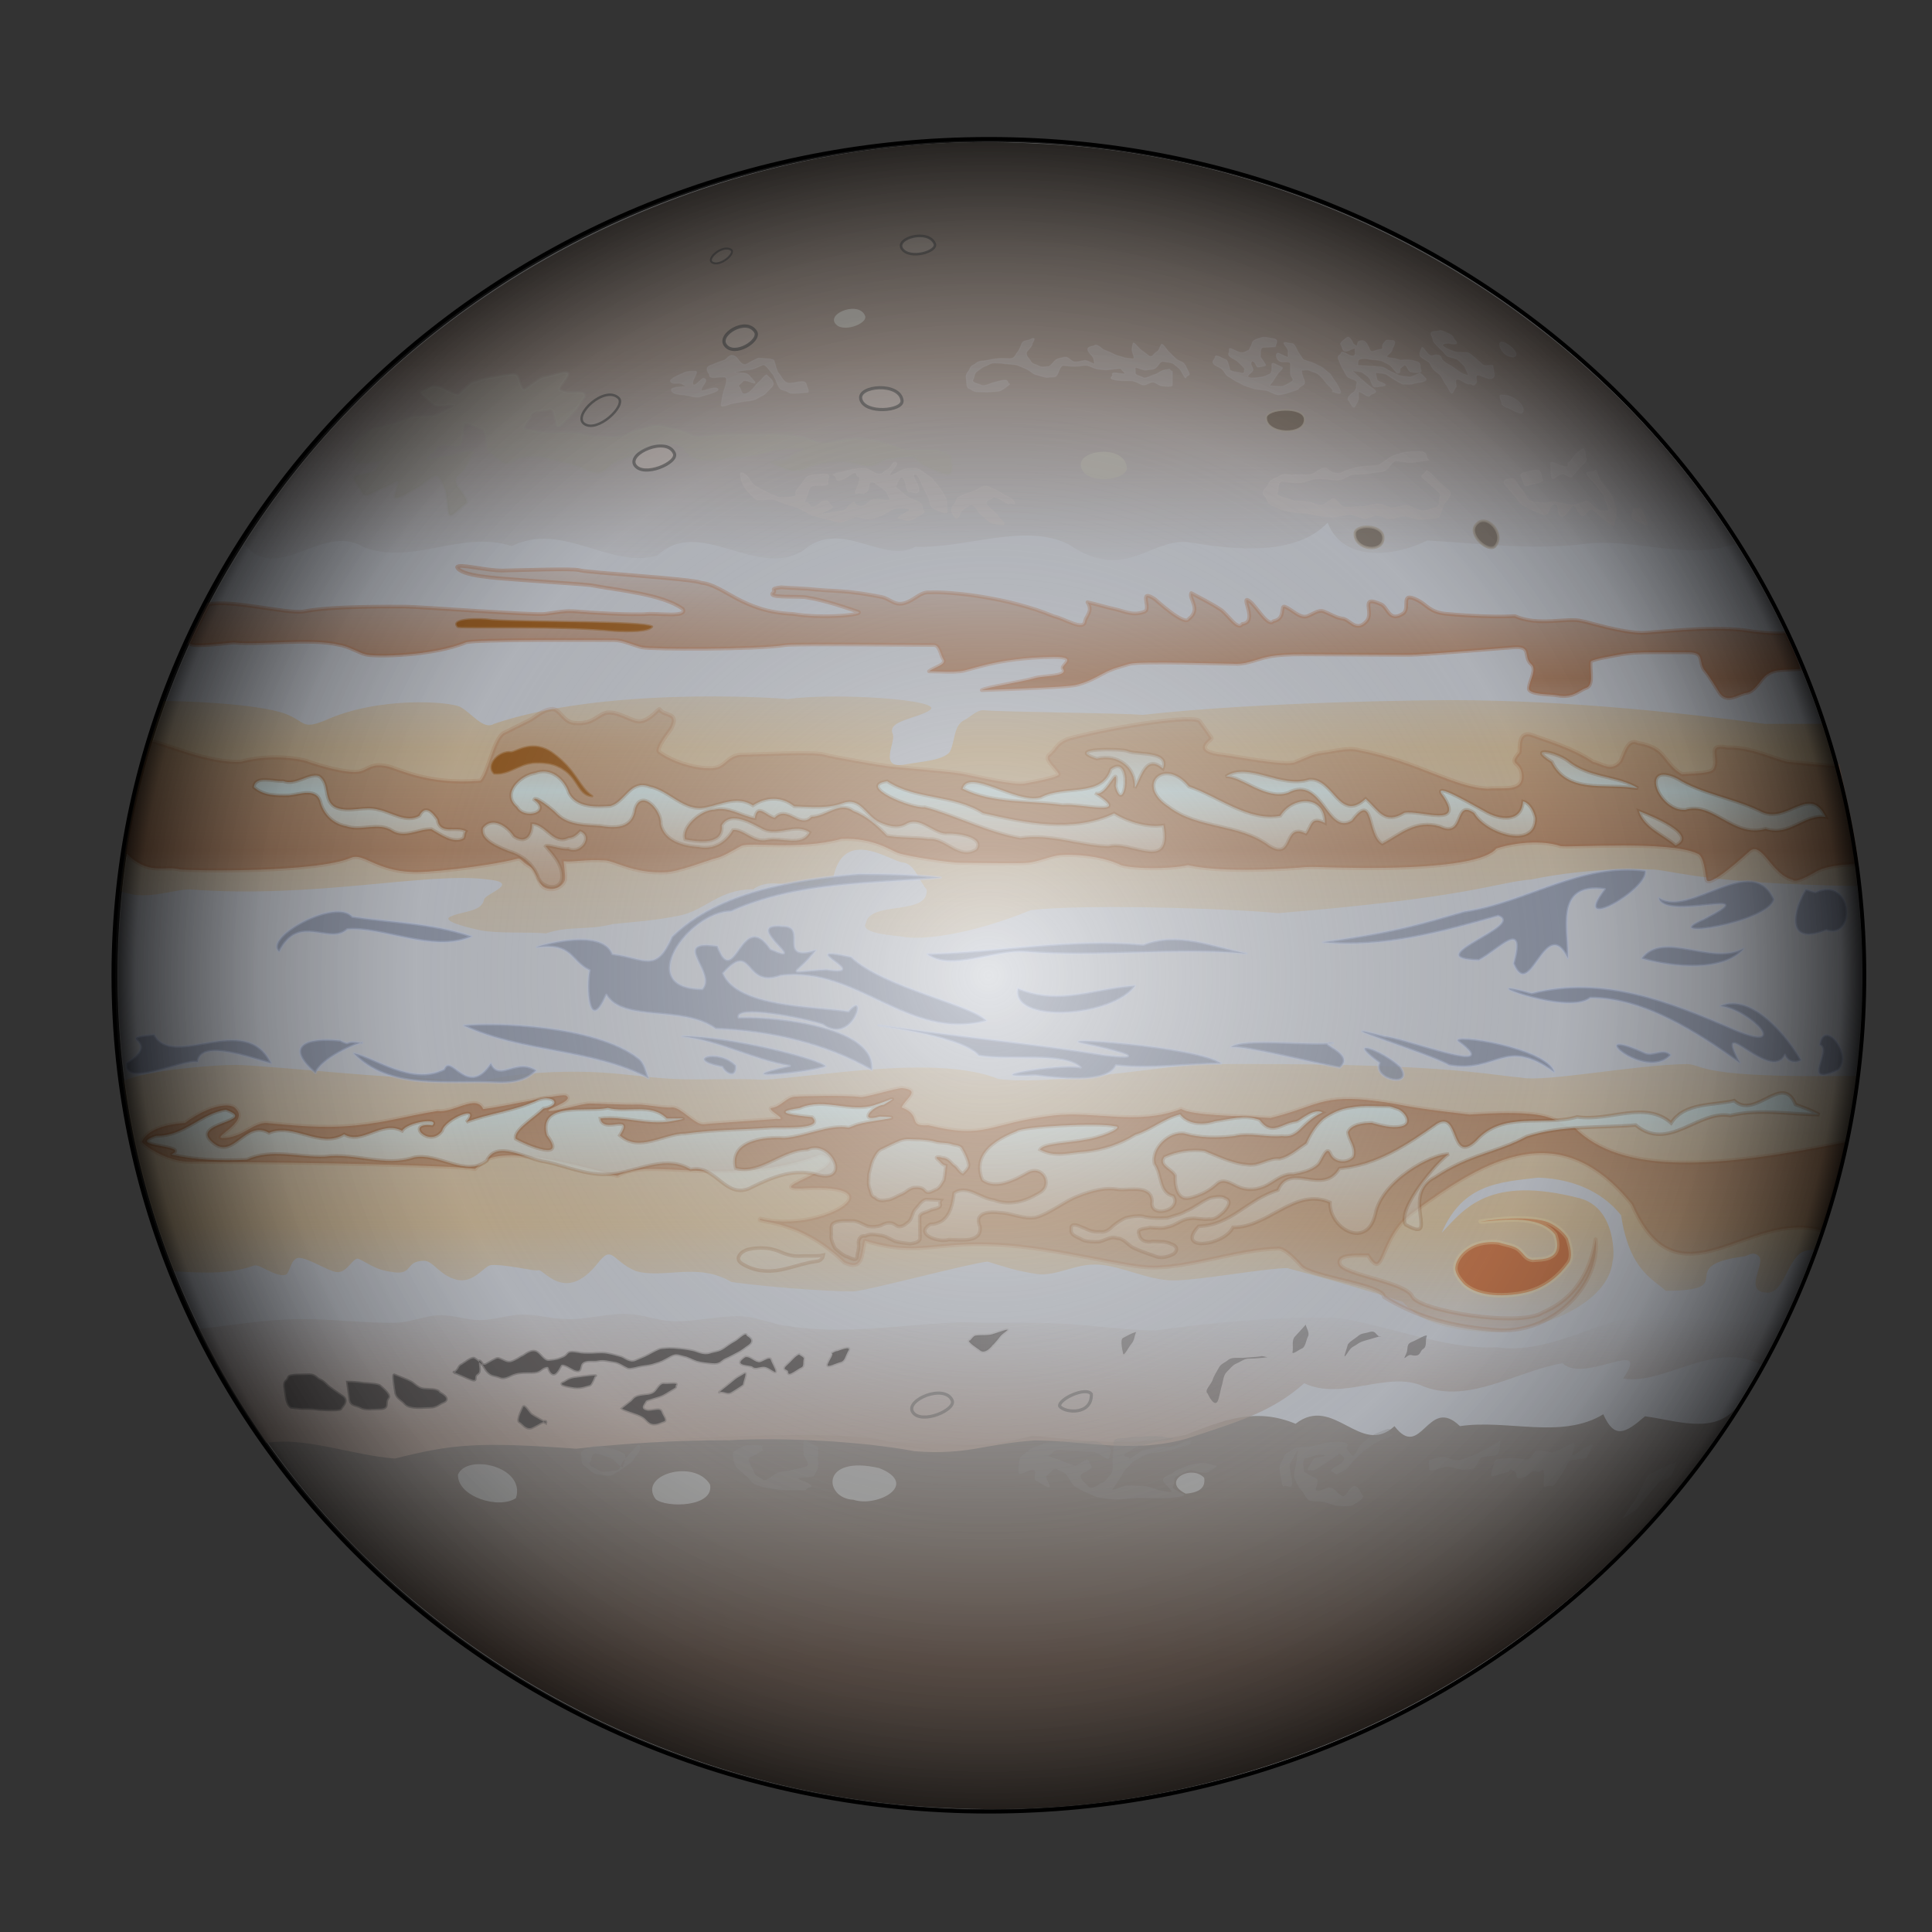 <?xml version="1.0" encoding="utf-8"?>
<!-- Generator: Adobe Illustrator 25.2.3, SVG Export Plug-In . SVG Version: 6.00 Build 0)  -->
<svg version="1.1" id="Ebene_1" xmlns="http://www.w3.org/2000/svg" xmlns:xlink="http://www.w3.org/1999/xlink" x="0px" y="0px"
	 viewBox="0 0 1000 1000" style="enable-background:new 0 0 1000 1000;" xml:space="preserve">
<rect x="0" y="0" width="1000" height="1000" fill="#333333" stroke="none"/>
<style type="text/css">
	.st0{fill:#C2C6CE;stroke:#FFFFFF;stroke-width:0.429;stroke-miterlimit:3.08;}
	
		.st1{fill-rule:evenodd;clip-rule:evenodd;fill:url(#SVGID_1_);stroke:#AF6D4A;stroke-width:2.189;stroke-linecap:round;stroke-linejoin:round;stroke-miterlimit:3.08;stroke-opacity:0.395;}
	.st2{opacity:0.487;fill-rule:evenodd;clip-rule:evenodd;fill:url(#SVGID_2_);enable-background:new    ;}
	
		.st3{opacity:0.862;fill-rule:evenodd;clip-rule:evenodd;fill:url(#SVGID_3_);stroke:#A8592E;stroke-width:2.489;stroke-miterlimit:3.08;stroke-opacity:0.2;enable-background:new    ;}
	
		.st4{fill-rule:evenodd;clip-rule:evenodd;fill:#8F4D0C;stroke:#965311;stroke-width:1.416;stroke-linecap:round;stroke-linejoin:round;stroke-miterlimit:3.08;stroke-opacity:0.508;}
	
		.st5{fill-rule:evenodd;clip-rule:evenodd;fill:url(#SVGID_4_);stroke:#82481C;stroke-width:2.06;stroke-miterlimit:3.08;stroke-opacity:0.243;}
	.st6{opacity:0.492;fill-rule:evenodd;clip-rule:evenodd;fill:url(#SVGID_5_);enable-background:new    ;}
	
		.st7{opacity:0.847;fill-rule:evenodd;clip-rule:evenodd;fill:url(#SVGID_6_);stroke:#A8592E;stroke-width:2.317;stroke-linecap:round;stroke-linejoin:round;stroke-miterlimit:3.08;stroke-opacity:0.2;enable-background:new    ;}
	
		.st8{fill-rule:evenodd;clip-rule:evenodd;fill:#BC683B;stroke:#E7D29F;stroke-width:2.661;stroke-linecap:round;stroke-linejoin:round;stroke-miterlimit:3.08;stroke-opacity:0.362;}
	
		.st9{fill-rule:evenodd;clip-rule:evenodd;fill:url(#SVGID_7_);stroke:#82481C;stroke-width:2.06;stroke-miterlimit:3.08;stroke-opacity:0.247;}
	
		.st10{fill-rule:evenodd;clip-rule:evenodd;fill:#7C869A;fill-opacity:0.816;stroke:#B5C4E7;stroke-width:1.416;stroke-linecap:round;stroke-linejoin:round;stroke-miterlimit:3.08;stroke-opacity:0.416;}
	.st11{fill:url(#SVGID_8_);}
	.st12{fill:url(#SVGID_9_);}
	.st13{fill-rule:evenodd;clip-rule:evenodd;fill:url(#SVGID_10_);}
	
		.st14{fill-rule:evenodd;clip-rule:evenodd;fill:url(#SVGID_11_);stroke:url(#SVGID_12_);stroke-width:1.716;stroke-miterlimit:3.08;stroke-opacity:0.6;}
	
		.st15{fill-rule:evenodd;clip-rule:evenodd;fill:#929292;fill-opacity:0.324;stroke:#8B8B8B;stroke-width:0.343;stroke-miterlimit:3.08;stroke-opacity:0.124;}
	.st16{fill-rule:evenodd;clip-rule:evenodd;fill:#ACACAC;fill-opacity:0.913;}
	.st17{fill:none;stroke:#626262;stroke-width:1.845;stroke-miterlimit:3.08;stroke-opacity:0.524;}
	
		.st18{fill-rule:evenodd;clip-rule:evenodd;fill:#BEB5B1;fill-opacity:0.757;stroke:#505050;stroke-width:1.845;stroke-miterlimit:3.08;stroke-opacity:0.714;}
	
		.st19{fill-rule:evenodd;clip-rule:evenodd;fill:#B5ACA8;fill-opacity:0.508;stroke:#505050;stroke-width:1.845;stroke-miterlimit:3.08;stroke-opacity:0.714;}
	
		.st20{fill-rule:evenodd;clip-rule:evenodd;fill:#C0BBB8;fill-opacity:0.243;stroke:#434343;stroke-width:1.512;stroke-miterlimit:3.08;stroke-opacity:0.714;}
	.st21{fill:none;stroke:#494949;stroke-width:1.45;stroke-miterlimit:3.08;stroke-opacity:0.714;}
	.st22{fill-rule:evenodd;clip-rule:evenodd;fill:#B2AFA8;}
	.st23{fill-rule:evenodd;clip-rule:evenodd;fill:#A7A49E;}
	
		.st24{fill-rule:evenodd;clip-rule:evenodd;fill:#C0BBB8;fill-opacity:0.243;stroke:#434343;stroke-width:1.923;stroke-miterlimit:3.08;stroke-opacity:0.714;}
	
		.st25{fill-rule:evenodd;clip-rule:evenodd;fill:#C0BBB8;fill-opacity:0.162;stroke:#434343;stroke-width:1.175;stroke-miterlimit:3.08;stroke-opacity:0.714;}
	
		.st26{opacity:0.518;fill-rule:evenodd;clip-rule:evenodd;fill:url(#SVGID_13_);stroke:url(#SVGID_14_);stroke-width:0.601;stroke-miterlimit:3.08;stroke-opacity:0.676;enable-background:new    ;}
	
		.st27{fill-rule:evenodd;clip-rule:evenodd;fill:#67594C;fill-opacity:0.762;stroke:#A79E93;stroke-width:0.944;stroke-miterlimit:3.08;stroke-opacity:0.778;}
	
		.st28{fill-rule:evenodd;clip-rule:evenodd;fill:#67594C;fill-opacity:0.762;stroke:#A79E93;stroke-width:1.416;stroke-miterlimit:3.08;stroke-opacity:0.778;}
	
		.st29{fill-rule:evenodd;clip-rule:evenodd;fill:#A7A59B;fill-opacity:0.443;stroke:#A7A59C;stroke-width:1.545;stroke-miterlimit:3.08;stroke-opacity:0.238;}
	.st30{fill:url(#SVGID_15_);stroke:#000000;stroke-width:1.956;stroke-miterlimit:3.525;}
</style>
<g transform="matrix(.878 0 0 .878 -806.73 63.776)">
	<path class="st0" d="M2016.8,502.5c0,271.2-230.3,491.2-514.3,491.2S988.3,773.9,988.3,502.5s230.3-491.2,514.3-491.2
		S2016.8,231.3,2016.8,502.5z"/>
	
		<linearGradient id="SVGID_1_" gradientUnits="userSpaceOnUse" x1="2975.059" y1="-1250.266" x2="2974.162" y2="-1951.713" gradientTransform="matrix(2.883 0 0 0.206 -7070.256 657.169)">
		<stop  offset="0" style="stop-color:#B37C58;stop-opacity:0.114"/>
		<stop  offset="0.5" style="stop-color:#A06C4A;stop-opacity:0.91"/>
		<stop  offset="1" style="stop-color:#A36B46;stop-opacity:0.141"/>
	</linearGradient>
	<path class="st1" d="M1971.3,300.6c-3.6,0.6-15.6-0.2-22.8-1.5c-21.9-3-55.6,1.4-61.9,1.4c-13.2-0.5-29.6-5.9-35.2-7
		c-8.7-2.3-25.2,3.3-39.5-2.9c-16.1,0.8-35.7-0.9-40.8-1.4c-9.4-0.9-11.1-5.3-16.5-8c-11.2-5.6-3.8,4.9-8.8,8
		c-8.2,5.2-8.8-3.9-12.8-5.6c-13.1-5.8-3.9,4.7-8.5,9.9c-6.1,7.1-10.2-1.1-14.1-1.4c-3.9-0.5-7.6-2.9-11.2-4.3
		c-3.2-1.2-6.5,1.8-9.9,2.9c-4.4,1.2-8.5-3.8-12.8-5.6c-3.3-1.5,0.8,7.1-7,8.5c-3.2,3.9-10.2-9.4-14.4-12.1
		c-5.5-3.6,5.8,12.8-3.9,13.7c-2.6,4.4-8.5-5.6-12.8-8.5c-5.5-3.6-12.3-7-17.3-9.7c-1.7,3.2,6.2,9.4-1.5,15.3
		c-2.3,4.4-19.7-11.5-19.9-11.7c-10.3-6.8-1.7,5.8-6.2,7.4c-6.8,2.6-11.7-0.3-16.8-1.4c-5.3-1.1-12-3.2-16.8-4.2
		c3.6,5.3-1.1,8.3-1.4,11.2c-0.8,6.1-12.3-1.7-18.4-2.9c-26.7-11.2-61-14.7-73.3-14.1c-4.6-0.5-8.5,3.8-12.8,5.6
		c-7.4,3.3-10-1.8-15.5-2.9c-5.8-1.1-10.3-2-18.4-2.9c-7.6-0.8-13.2-0.8-19.7-1.4c-7-0.8-13.7-0.8-21.1-1.4
		c-7.4,0.9-2.9,1.8-4.3,2.9c-5.2,3.5,12.1,2.3,18.4,2.9c12.3,1.8,26.3,7,31,8.5c5.9,1.8-20.8,4.4-38.1,1.4
		c-30.1-1.2-40.4-17-54.2-18.4c-4.9-2.4-66.9-5.9-71.8-7.4c-3.5-1.1-34.5,0-44.8,0.2c-10.3,0.2-26.1-4.4-27.2-2
		c2.1,5.3,22,6.4,37.8,7.6c14.3,1.1,38.2,2.6,40.7,3c15.9,3,42.8,5.3,54.6,14.1c3,5.3-15,2.3-21.1,2.9c-6.8,0.8-34.9-0.8-40.8-1.4
		c-7.9-0.8-12.4,0.6-19.7,1.4c-6.8,0.8-75-4.3-81.7-4.3c-7.9,0-43.4-0.5-60.6,2.9c-10.8,1.2-42-7.1-55.6-4.3
		c-4.4,9.1-6.8,13.4-11.2,23.1c1.8,2.6,23.8-0.6,26-0.6c13.8,1.7,46.1-2.7,61.9,1.4c4.9,0.5,11.1,4.3,15.5,5.6
		c5.8,1.7,40.2,0.9,59.2-7c4.9-2,80.3-1.4,87.4-1.4c5.6,0,11.1,3,16.8,4.3c6.4,1.2,66.6,1.4,84.5-1.4c6.8-0.8,80.3,0,87.4,0
		c3.3,0,3.8,5.6,5.6,8.5c2,3-5.6,4.7-8.5,7c10,0.2,12.3,0.6,18.4,0c6.2-0.6,20.5-7.9,54.9-8.5c15.6,0,3.9,4.9,5.6,7
		c3.6,4.7-11.2,3.9-16.8,5.6c-6.4,2-27.8,5.2-31,7c26.7-0.9,50.4-2,54.9-2.9c6.5-1.4,11.5-4.1,16.8-7c5.6-3,10-3.9,15.5-5.6
		c5.8-1.7,56.3,0,63.4,0c6.2,0,12.3-3,18.4-4.2c5.3-1.1,12.6-1.4,19.7-1.4c7,0,56.3,0.3,63.4,0.3c7,0,53.3-3.8,60.6-4.4
		c12.3-1.2,6.1,5.3,11.2,9.9c3.5,3-0.9,9.4-1.4,14.1c-0.5,4.1,13.4,3.5,16.8,4.3c9.1,1.8,12.9-3,16.8-4.3c5-1.5,2.3-10.3,2.9-15.5
		c0.2-1.5,15.5-3.9,16.8-4.2c6.4-1.2,12-1.4,19.7-1.4h21.1c10.3,0,5.3,6.1,9.9,11.2c2.3,2.6,7,10.6,8.5,12.8
		c4.3,6.4,11.5,0.5,15.5,0c4.9-0.5,8.2-7.1,11.2-9.9c5.5-4.9,12-3.3,20.9-4.3C1977.6,313.8,1974.9,308.1,1971.3,300.6L1971.3,300.6z
		"/>
	
		<linearGradient id="SVGID_2_" gradientUnits="userSpaceOnUse" x1="3743.466" y1="-351.565" x2="3743.466" y2="53.773" gradientTransform="matrix(0.77 0 0 0.77 -1380.812 562.439)">
		<stop  offset="0" style="stop-color:#B37A21;stop-opacity:0"/>
		<stop  offset="0.25" style="stop-color:#D59023;stop-opacity:0.749"/>
		<stop  offset="1" style="stop-color:#BE8327;stop-opacity:0"/>
	</linearGradient>
	<path class="st2" d="M2014.8,449.7c-2.6-30.4-12.4-71.6-21.2-95.6h-34.2c-42-5.6-113.7-14-185.3-14c-11.2,0-111,0.8-181.8,8.7
		c-10.9-1.1-83-1.7-93.2-2.7c-4.4-0.5-8,3.9-12,5.9c-5.9,2.9-5.3,12-8,17.9c-2.6,5.8-19.4,6.7-26,8c-17.3,3.5-5.8-13.1-8-17.9
		c-3.5-7.9,14.7-9.1,21.9-14c9.1-6.1-55.9-10.5-83.8-6.5c-10.3-1.1-109.4-7.1-173.2,14.6c-6.2,3.9-13.4-6.7-19.9-10
		c-6.2-3.2-48.1-6.4-79.7,8c-13.8,5.5-11.1,0.9-23.2-3.9c-17.5-6.4-63-7.6-71.9-7.6c-14.9,43.7-20,67.5-25.5,111.9
		c14.1,6.4,30.5-0.8,41-0.8c73.9,5.6,140.1-10.5,175.3-5.9c20.5,2.1-1.4,8.3-2,12c-1.2,7.3-13.4,6.7-19.9,10
		c-5.9,2.9,14.6,7.3,17.9,8c9.7,2,28.2,0.9,38.6,1.8c14.4-4.7,23.4-1.5,39.5-5.5c11.1-1.2,23.7-1.8,39.3-5
		c15.6-3.3,23.1-15.5,43.4-15.5c12.3-9,27.8,3.5,46.9-5.6c5.9-32.2,33.8-10.8,41.3-10.2c7,0.8,9.3,10.6,14,15.9
		c1.5,15.8-33.5,6.4-35.8,19.9c-3.9,6.4,18.2,7.3,21.9,8c10.3,2.1,38.9-0.8,75.1-15.6c27.9-3.8,117.2-1.2,146,1.7
		c114.8-9.4,127.8-18.1,149.5-19.9c14.1-2.9,37.9-6.7,69.7-5.9C1903,439.7,1919.5,448.3,2014.8,449.7L2014.8,449.7z"/>
	
		<linearGradient id="SVGID_3_" gradientUnits="userSpaceOnUse" x1="3025.976" y1="-494.528" x2="3023.704" y2="-1335.82" gradientTransform="matrix(2.438 0 0 0.243 -5872.204 650.859)">
		<stop  offset="0" style="stop-color:#B37C58;stop-opacity:0.114"/>
		<stop  offset="0.5" style="stop-color:#A06C4A;stop-opacity:0.91"/>
		<stop  offset="1" style="stop-color:#A36B46;stop-opacity:0.141"/>
	</linearGradient>
	<path class="st3" d="M2013.3,436.8c-3-23.2-7.3-39-11.2-57.8c-6.5-0.2-19.7-1.7-28.2-2.4c-6.8-0.6-21.9-9-36.6-8.5
		c-13.4-2.7-4.3,6.5-8.5,12.8c-1.8,2.7-14,2.4-18.4,2.9c-11.5-6.7-8.7-15.6-26.1-18.4c-6.7-3.3-8.5,9-10.6,11.2
		c-5.3,6.1-11.2,0.5-15.5,0c-12-8.3-29.9-13.4-35.2-15.5c-10.3-4.1-7.6,8.8-8.5,9.9c-6.8,7.9,0.5,4.7,1.4,12.8
		c1.2,10.8-10.9,7.6-19.7,8.5c-19.9-0.5-41.1-15.9-76-22.6c-6.5-2-15.3,0.8-21.1,1.4c-6.4,0.6-10.3,3-16.8,5.6
		c-6.1,2.4-35.1-3.5-42.2-4.3c-20-2-6.5-9.1-7-9.9l-7-9.9c-2.9-4.1-48,2.7-76,9.9c-8.8,2.6-8.3,6.5-12.8,9.9
		c-3.3,2.6,3.8,7.6,5.6,11.2c1.1,2-18.4,5.3-19.7,5.6c-6.7,1.4-31-4.6-36.6-5.6c-7.1-1.4-35.2-3.5-42.2-4.3
		c-5.2-0.5-34.2-5.5-39.5-7c-6.5-2-39.9,0-48,0c-7.6,0-9,4.4-14.1,7c-5.5,2.7-23.5-0.2-35.2-8.5c-3-1.5,6.7-13.4,7-14.1
		c4.9-9.9-4.3-6.8-7-11.2c-0.5-0.6-5.6,6.7-11.5,7.1c-4.6,0.3-11.5-5.2-18.2-5.2c-6.7,0.2-8.2,7.3-20.5,6.2
		c-6.7-0.6-8.5-8.5-13.1-8.2c-6.4,0.6-9.6,4.9-14.1,7l-14.1,7c-6.4,3.2-9.4,23.7-14.1,28.2c-31.3,2.7-48.7-7.3-54.9-8.5
		c-9.1-1.8-10.3,1.2-15.5,2.9c-7.3,2.1-26.3-3.9-31-5.6c-6.5-2.4-24.7-4.2-39.5,0c-19,1.4-46.8-11.4-53.1-12
		c-7.3,22.9-11.1,40.8-14.7,65.9c12.9,13.5,22.6,7.1,31.4,9.6c6.8,0.8,80.8,2.1,101.4-7c7.1-2.6,14.7,7.7,35.2,8.5
		c6.8,0.8,44-3,63-7.9c2.1,0.3,2.7,2.4,6.8,4.6c3.6,2,5.2,9.4,7.6,11.7c2.9,2.7,9.6,2.4,12.6-2.4c1.2-1.8,0.6-4.4-0.2-12.3
		c6.8,0.6,12-1.2,24.3-0.5c5.2,0,16.5,7.7,35.2,7c7.9,0,26.1-7.4,31-8.5c3.6-0.8,10.2-5,14.1-7c5.3-2.6,33.8,2.7,59.2-4.2
		c19.1-0.8,29.4,7.1,33.8,8.5c7,2.1,29.9,5.6,36.6,5.6c7.9,0,33.7,0.6,39.5,0c5.2-0.5,11.1-3,16.8-4.2c6.4-1.2,25.8-0.5,38.1,5.6
		c6.8,2.1,27.2,2.6,39.5,0c21.1,4.9,61.6,1.8,66.2,1.4c6.8-0.8,14.3,0,21.1,0c4.7,0,83,2.9,94.4-11.2c5.5-2,24-6.1,38.1-1.4
		c6.8,0.8,64.2-3.3,80.3,4.3c4.3,1.2,4.7,12.3,5.6,15.5c1.5,5,22.5-14.3,25.3-16.8c7.3-6.4,12.9,13.7,25.3,16.8
		c2.6,2.6,13.8-5,15.5-5.6C1996.2,438,2005.7,436.8,2013.3,436.8L2013.3,436.8z"/>
	<path class="st4" d="M1267.9,396.7c-8-5.3-8.8-14.4-22.8-24.9c-12.1-9-21.6-1.1-25-0.9c-6.5-1.1-15.2,7.4-9.9,12.4
		c8,0.8,14.3-5.3,22-6.2c1.2-0.3,7.9-0.6,12.9,0.9C1260.6,383.2,1258.2,395.8,1267.9,396.7L1267.9,396.7z"/>
	
		<linearGradient id="SVGID_4_" gradientUnits="userSpaceOnUse" x1="3015.78" y1="-1435.783" x2="3016.746" y2="-831.352" gradientTransform="matrix(2.591 0 0 0.229 -6284.361 653.284)">
		<stop  offset="0" style="stop-color:#D3CEC6;stop-opacity:0"/>
		<stop  offset="0.5" style="stop-color:#C8DADB"/>
		<stop  offset="1" style="stop-color:#E5E1D7;stop-opacity:0"/>
	</linearGradient>
	<path class="st5" d="M1995.1,409c-9.6-20-23.2,5.3-38.9-3.6c-16.1-7.7-34.2-10-48.6-19c-22.3-10.9-11.2,19.3,4.7,18.4
		c16.2-5.3,28.5,16.8,47.4,11.2C1973.7,420.8,1982.5,407,1995.1,409L1995.1,409z M1823.9,409.6c0.3,18.7-29.1,9.3-36-2.9
		c-12.3-8.7-5.2,15-20.2,7.9c-14.4-4.3-23.5,4.6-34,10.2c-9.1-5.2-4.6-31.4-17.9-13.7c-14.6,9.3-17.3-27.2-37.6-16.4
		c-13.2,4.4-27.2-9.7-36.7-9.6c13.1-9.1,32.6,7.4,49.2,1.8c14.4-0.9,17.5,25.7,33.2,11.4c7.7,6.7,10.9,15.5,22.9,8.2
		c9.1-1.8,35.8,9.3,22.8-9.9c-8-9.9,19.3,6.4,24.3,9c9.3,5.5,21.9,6.7,22.8-5.8C1820.7,400.8,1823.1,405.8,1823.9,409.6
		L1823.9,409.6z M1699.9,412.5c0.2-16.4-18.8-16.2-26.3-4.2c-18.7,3.5-36.6-11.4-53.9-17.3c-14.1-17.5-31.9-1.1-11.8,12
		c17.2,13.2,41.4,9.7,58.9,22.8c15.2,9.7,7.9-14,21.9-7C1692.3,414,1691.5,408.3,1699.9,412.5L1699.9,412.5z M1604.7,413.9
		c-8.5,1.4-20-1.5-29.1-7c-24.3,11.5-52.1,5.6-77.3-0.2c-17.8-11.2-39.3-7.6-56.5-18.8c-18.2,2.7,14.7,16.4,22.2,15.3
		c18.4,4.9,36.7,14.7,56.3,18.2c18.4-2.7,34.6,4.4,52.1,4.9C1585,422.5,1610,442.1,1604.7,413.9L1604.7,413.9z M1452.6,413.3
		c8.2-5.2,15.8,5,23.7,5.5c6.1-0.5,23.2,1.8,18.1,9.3c-10.3,6.5-17.9-7.1-28.1-6.1c-8.2-1.2-16.5-0.5-24.6-2
		c-5.8-6.1-11.8-11.5-19.9-14.6c-8-5.9-15.8,3.3-24.6,3.5c-7,7.3-14-7.3-21.7,0.5c-4.6-0.8-10.3-9-11.7,0.3
		c-7.6-1.2-15.5-7.1-24.1-5c-7.4,0-19.6,10.2-17,17.5c7.4,1.4,22.8,3.6,21.6-8.2c5.2-9,17.8-1.1,24.6,2.3c8.8,4.1,19.3-3.9,27.2,1.8
		c-4.7,8.8-16.8,2.6-25,4.4c-7.9,2-14-6.7-20.2-5.8c-4.3,7.4-11.4,11.8-20.3,10c-8.8-0.6-20.3-3.5-22.2-13.7
		c0.6-7.9-11.5-21.1-15.3-8.7c-1.4,11.7-11.7,11.4-20.6,9.9c-8.7-0.6-18.2-0.3-25-6.7c-2.7-3-13.4-11.5-13.8-8.7
		c10.5,7.4-5.8,12-10,4.3c-9.4-7.9,1.8-18.7,10.6-20c9.1-3.6,17.3,3.5,19.9,11.8c4.7,8.8,16.1,8.2,24.6,7.6
		c8.8-2.6,11.7-15.8,23.1-11.4c11.5,2.3,20.2,15,32.9,12.3c9.3-1.8,18.8-7.1,27.9-1.2c7.6-5,16.7-5.6,24.3,0.5
		c9.4,0.3,19.4,1.5,28.5-1.8c10.8-4.1,13.7,7.7,21.9,11.2C1441.8,414,1447.4,416,1452.6,413.3L1452.6,413.3z M1260.9,417.4
		c8,3.2-0.2,14.1-7.1,10.3c-4.1,0.6-12.6-2.9-13.4-1.5c4.6,5.3,10,10.9,9.7,18.5c-0.8,8.8-13.1,5.9-14.4-1.1
		c-3-7.6-9.7-12.4-17.5-14.7c-5.6-2.4-16.5-6.5-14.6-13.5c5.6-7,14.4-0.8,18.1,5c6.8,4.7,10.8-0.2,10.8-7.3
		c8.3,0.2,12.6,12.8,21.6,8.2C1257.1,421.2,1258.9,419.3,1260.9,417.4L1260.9,417.4z M1583.6,370.2c-2.7-1.5-38.1-2-18.2,4.4
		c12.4-3,23.1,5,22.5,17.2c4.1-7.7,6.7-19.6,16.5-11.4C1608.5,369.8,1589.4,372.6,1583.6,370.2L1583.6,370.2z M1573.7,380.8
		c-5.2,17-27.6,9.1-41.4,16.7c-14.3,3.9-42.5-17.6-46-5.2c18.1,9,39.5,6.8,59,9.6c10-1.2,42.3,7.7,19.1-7c7,3.2,14.1-20.2,12.1-4.1
		C1581.6,409.8,1587.2,370.9,1573.7,380.8L1573.7,380.8z M1193.4,417.4c-5.5-3.2-15.3,2.6-16.8-7c-2.9-4.2-7.1-8.8-10.5-2.1
		c-7.7,4.4-16.4-2-24.1-3.6c-8.2-2.4-16.8,1.8-24.7-1.1c-8.5-3.5-3.6-14.4-10.5-18.8c-6.1-1.8-13.5,5.9-21.1,3
		c-5.3,0.5-16.5-3.6-17.2,3.6c5.8,5.2,13.5,5,20.6,4.9c6.4-0.6,16.7-5,18.8,4.4c2,7,7.6,12.4,14.9,13.7c9,3.2,19-2.7,27.3,2.7
		c7.4,4.6,15.5-1.2,23.1-0.9c5.3,3,13.4,9,19,5.2C1192.7,420.1,1192.4,418.6,1193.4,417.4L1193.4,417.4z M1884.4,392
		c-11.8-7.4-29-5.9-41.3-16.1c-7.4-5.5-24.3-8.5-9.4,0.6c9,18.5,30.7,12.9,47.2,15.2L1884.4,392L1884.4,392L1884.4,392z M1885,405.5
		c6.8,2.6,35.4,14.1,21.6,20.2C1899.3,419.3,1888.1,415.5,1885,405.5z"/>
	<path class="st4" d="M1303.2,296.8c-5.2-3.2-69.5-2.3-94.1-3.8c-6.5-1.1-25.7-1.1-20.3,3.9c8,0.8,60.6-0.9,92.3,2.3
		C1290,299.6,1300.8,299.7,1303.2,296.8L1303.2,296.8z"/>
	
		<linearGradient id="SVGID_5_" gradientUnits="userSpaceOnUse" x1="3744.058" y1="212.858" x2="3744.058" y2="-192.481" gradientTransform="matrix(0.77 0 0 0.77 -1380.812 562.439)">
		<stop  offset="0" style="stop-color:#B37A21;stop-opacity:0"/>
		<stop  offset="0.25" style="stop-color:#D59023;stop-opacity:0.749"/>
		<stop  offset="1" style="stop-color:#BE8327;stop-opacity:0"/>
	</linearGradient>
	<path class="st6" d="M2013.8,561.6c-4.3,38.3-12,69.2-24.3,102.5c-0.9,0-6.4-0.2-9.4,2.1c-8,6.1-10,23.8-19.9,23.2
		c-14.3-0.8,0.5-17.9-4.9-21.9c-3.6-2.7-6.4,0.6-8.8,0.6c-42,5.6-0.8,20.2-45.7,20.2c-7.1-6.7-21.4-11.8-26.3-44.5
		c-9.1-11.5-25-21.4-48.9-22.2c-22.5,2.7-44.3,3.3-56.9,32.6c13.4-14.3,27.9-34.2,81.2-20.5c22.5,5.8,20.5,36.9,19.6,36.9
		c-2.1,25-41.7,41.7-74.5,42.3c-12.3-1.5-34.8-1.7-49.2-18.1c-18.5-5.8-32.5-10.3-68.2-19.9c-14.4,0.3-52.7,7.4-67.4,7.3
		c-14.9-0.2-29.4-8.3-43.6-9.3c-14.1-0.9-24.6,7.1-36.6,5.5c-12-1.7-20-4.6-29-7.3c-10.9,1.1-68.3,16.5-78.3,17.5
		c-4.4,0.5-44.6-1.5-72.7-5.5c-20-11.8-39.3-1.7-56.3-6.4c-14.3-6.1-13.7-15.8-22.3-4.9c-19.6,25-32.2,2.9-35.5,4.4
		c-1.5,0.8-19.9-3.8-27.8-3c-3.9,0.5-10.2,11.2-20.3,8.5c-10.2-2.7-13.5-11.1-19.1-11.1c-11.2,0.2-6.2,8.2-17.5,6.8
		c-11.2-1.4-13.1-4.2-20.9-7.9c-3.5-1.4-6.8,9-13.5,7.7c-4.4-0.6-17-8.5-21.7-8.3s-5,7.1-7.3,9.7c-5.3,2.7-16.1-6.4-19.1-5.2
		c-17.5,6.4-38.4,3.5-47.4,3.5c-12.9-34-23.5-68.2-29.8-112.3c14.1-6.4,53.4-9.4,63.9-9.4c9.3-0.8,84.4,7.1,101.2,7.1s28.5,3,47.7,2
		c19.7-4.6,44.2-5.6,62.4-5c18.2,0.6,32.6,3.3,49.2,4.1c16.7,0.8,39.2-0.5,52.5,0.5c29-1.2,102.6-15.3,138.9-0.5
		c27.9,3.8,88.3-5.9,117.2-8.7c144.3-1.1,169.4,6.1,190.9,7.9c14.1,2.9,66.2-7.4,97.9-8C1924.2,555.2,1918.4,563.1,2013.8,561.6
		L2013.8,561.6z"/>
	
		<linearGradient id="SVGID_6_" gradientUnits="userSpaceOnUse" x1="3081.334" y1="-714.71" x2="3078.753" y2="246.282" gradientTransform="matrix(2.097 0 0 0.283 -4953.556 644.217)">
		<stop  offset="0" style="stop-color:#B37C58;stop-opacity:0.114"/>
		<stop  offset="0.5" style="stop-color:#A06C4A;stop-opacity:0.91"/>
		<stop  offset="1" style="stop-color:#A36B46;stop-opacity:0.141"/>
	</linearGradient>
	<path class="st7" d="M1992.8,652.8c6.5-19.9,10.5-34.5,14.6-52.2c-75.9,15.2-132.5,20-160.6-8.8c-13.2-0.2-2.9-11.5-61.6-7.4
		c-42.8-4.9-37.9-5.8-54.5-7.9c-32.9-4.4-34.9,3-62.8,9.9c-22.2-1.4-45.8-1.4-52.8-5.3c-26,9.9-50.1,1.1-75,3.8
		c-39.8,4.7-39,14.3-74.1,5.8c-12.9,0.8-2.9-5.6-15.6-10.5c2.3-5.3,11.8-10.2,0.2-11.4c-3.5,0-20,5.2-24.3,5.3
		c-8.2-1.2-34.6-0.6-39.3-0.2c-4.7,0.5-8,5.9-12.9,6.5c-4.9,0.5,10.6,7.6,2.6,6.5c-5,0.6-37.9,2.6-43,3.2c-5,0.6-13.7-10.3-18.7-9.9
		c-5.2,0.5-16.2-2-21.1-1.7s-23.1-0.6-27.5-0.6s-20,4.7-23.8,4.4c-3.8-0.5,15.5-5.9,10-9c-1.1-1.8-35.2,6.2-48.9,7.9
		c-4.1-9.1-17.3,2.4-26.9,1.1c-19.9,3.2-28.1,6.4-48.3,8.5s-37.9-0.2-52.4-1.4c-7.9-0.3-13.2,7.7-24.3,8.8
		c-11.5,1.1,14.4-8.8,6.2-17c-2.4-3.9-14.7-3.2-30.2,8.2c-18.5,1.1-24.3,7.9-25.3,11.2c3.2,3.6,16.2,11.8,28.8,11.7
		c76.5,0.2,160.6,2.4,167.6,4.2c5.8-5.2,9.4-17,83.9,4.1c19.1-11.8,65.9,7.9,119.8-12.6c22.9,6.2-36.3,20.8-11.1,20
		c59.8-3.5,10.9,26.9-24.3,17.8c-4.9,2.7,21.9-1.1,49.3,25.8c11.5,5.5,10.2-5.2,12.3-12.8c30.8,9.6,41.3,0.3,77.9,2.3
		c36.4,2,75.9,13.7,92.4,13.5c22.9-0.3,48.4-10.3,72.9-11.2c3.3-0.3,8.2,3.8,14,10.3c5.6,6.4,48.9,11.1,48.7,18.2
		c19.6,12.1,40.5,17.8,68.3,19.7c32.2,1.4,59.3-27.3,56.5-53.6c-2.3,13.7-8.7,33.5-31,43c-13.2,9-73.2-0.8-77.1-9.3
		c-3.9-8.7-41-12.8-42.8-19.3c-1.8-6.5,13.2-4.6,16.7-5c10,16.4,6.1-10.6,26.6-25.3c44-32.3,86.8-56.9,129-4.7
		C1908.3,700,1949.4,640,1992.8,652.8L1992.8,652.8z"/>
	<path class="st8" d="M1791.7,647.5c9.4-0.2,34-5.3,43.9,7.7c5.6,16.1-9.3,14.3-13.2,14.9c-4.4-0.6-4.7-3.2-8.3-6.2
		c-2.9-2.3-7.1-2.6-11.7-4.1c-17.8-2-25,9.3-25.5,14c-0.9,3.8,2.6,8,5,10.6c4.7,4.2,14,8.2,31.3,5.9c4.6-0.8,18.5-2.3,30.2-18.2
		c2.9-3.9,1.1-9.9-0.3-14.6c-2.7-4.6-8.8-9-13.8-10.3C1817.7,644.3,1801,646.1,1791.7,647.5L1791.7,647.5z"/>
	
		<linearGradient id="SVGID_7_" gradientUnits="userSpaceOnUse" x1="3036.516" y1="-716.378" x2="3035.38" y2="154.154" gradientTransform="matrix(2.346 0 0 0.253 -5624.594 649.24)">
		<stop  offset="0" style="stop-color:#D3CEC6;stop-opacity:0"/>
		<stop  offset="0.5" style="stop-color:#C8DADB"/>
		<stop  offset="1" style="stop-color:#E5E1D7;stop-opacity:0"/>
	</linearGradient>
	<path class="st9" d="M1991.3,584.5c-16.7-0.2-35.8-3.6-52.5,0.5c-18.7-3.5-36.4,21.7-55.7,5.6c-21.4,1.8-43.7,0-64.4,6.8
		c-17.2,9.4-33.5,10.3-53.7,23.8c-21.3,10.5,3.6,40.1-17.6,28.1c-5.3-9.3,19.1-37.6,25.5-41.6c-10-0.2-39.5,15.5-43.3,35.5
		c-4.9,21.1-27.2,8.5-26.7-7c-20.5-9.1-36.4,14.9-57.2,14.7c-5.6,11.2-34.2,14.4-20.3-0.6c19.3-0.6,28.8-15.9,46.8-21.3
		c7.3-17,26.3,3.8,36.3-12.8c22.2-2,39.9-14,57.5-26.4c13.4-8,7.7,24.6,23.1,10c15.8-17.8,39.8-8.3,59.5-14
		c19,2.9,40.2-9.9,55.4,3.6c7.9-12.3,24.9-10.2,37.2-13.2c12.4,11.5,28.5-16.8,36.1,2.3C1981.9,580.2,1987.3,582,1991.3,584.5
		L1991.3,584.5z M1742.8,581.1c4.4,1.7,9,8.8,2,10.3c-5.9,1.2-11.7-0.6-17.3-2.1c-4.9,0-12.1,0.8-14.1,5.5c0.6,5,5.2,9.3,3.2,14.6
		c-3.6,3.9-11.1,3.5-13.4-1.8c-2.4-5.9-5.3,4.4-7.6,6.4c-3.8,3.5-9.3,4.6-14.3,5.6c-5.2-0.5-9.3,2.6-13.5,5.2
		c-5,3.2-10.9,4.7-16.7,3c-4.6-1.1-9.9-6.4-14.4-3c-4.6,4.4-10.5,7.4-16.7,8.8c-7.3,1.7-8.7-7.7-8.3-13.1
		c-1.4-3.8-10.3-6.1-6.4-11.1c7.3-3.3,15.5-4.6,23.5-3.6c8.3,3.3,16.7,7.6,25.8,8.2c6.7,0.9,12-4.2,18.7-3.5
		c5.9-1.5,10.6-5.8,15.6-9.1c2.4-5.3,5.5-10.5,10-14.4c4.9-3.5,10.6-6.2,16.7-6.8c7.3-1.4,14.9-0.6,22.3-0.6
		C1739.6,579.9,1741.3,580.7,1742.8,581.1L1742.8,581.1z M1631.1,634.1c-4.6,2.1-8.5,5.5-13.2,7.3c-3.3,2-7.3,2.7-10.9,3.9
		c-4.3,0.3-8.5,0.3-12.8-0.5c-3.9-1.2-8-0.3-11.8,0.5c-2.7,1.2-5.2,3-7.6,4.9c-2,2.1-4.6,3.9-7.7,3.3c-3.2,0.3-6.1-0.6-8.8-2
		c-2.3-0.8-8.5-4.4-8,0.5c-0.6,3.9,4.1,4.6,6.5,6.2c3,1.4,6.5,1.2,9.7,1.2c3.6-0.5,7-3.5,10.8-2.1c4.3,0.2,6.4,4.1,9.9,5.8
		c4.4,2,9.1,3.6,13.7,5.2c3.3,0.9,7.1-0.2,10-1.8c2.7-2.4,1.5-5-1.7-5.8c-3.3-1.8-7.3-1.2-10.9-1.5c-3.6,0.8-7.4-0.3-8-4.4
		c-1.8-3.5,4.4-3,6.5-3.8c3.5,0.2,7,0.8,10.3-0.3c4.4-0.8,7.9-4.2,12.4-4.9c4.1-0.8,8,0.8,12.1,0.2c3.5,0.6,6.1-2.1,8.5-4.1
		c2.1-2.3,5.6-6.8,0.8-8.2C1639.5,632,1632.3,633.2,1631.1,634.1L1631.1,634.1z M1698.5,583.1c-13.5,6.7-13.5,15.3-24,14
		c-9.4,0.9-19-2.3-28.1,0c-9.6,1.1-19.9,1.2-29.1-1.5c-9-1.7-20.2,8.7-17.9,17.9c4.6,6.5,2.4,17,11.2,19c5.2,8.5-14.3,13.5-12.6,3.2
		c-0.2-9.9-13.1-6.7-19.6-7.1c-8.2-1.5-16.1,0.8-23.8,3.8c-8.8,3.3-16.1,10-25,12.6c-7.3,1.4-13.8-2.4-20.9-2.7
		c-5.9-0.9-16.2-0.5-12.1,8.2c1.2,9.9-12,7.7-18.4,7.6c-5.8,2.1-20.8-3.2-10.9-9c10.6-0.3,12.9-9.9,14-18.5c7.7-5,15.5,3.3,23.4,4.2
		c9.3,3.6,18.7,0.8,26.7-4.1c8.7-4.6,2.3-17-6.7-12.1c-7.6,4.4-19.1,10.3-26.7,4.4c-4.7-11.1,0.6-21.1,20.2-28.8
		c2.7-2.6,47.8-5.2,57.8-2.9c5.2,0.2-3.5,5.2-15.3,7.6c-11.8,2.4-27,2.3-28.8,6.2c9,4.7,16.5,1.8,26.4,1.2
		c10.6-1.1,20.8-4.4,29.8-10c9.3-2.9,16.8-9.6,26.4-12c4.4,5.8,13.1,6.5,20.5,4.1c8.7-1.2,17.9-4.1,26.4-0.8
		c7.3,9.9,12.9,1.8,21.6,0.9C1685.6,587.8,1693,580.4,1698.5,583.1L1698.5,583.1z M1473.4,635c-2.9-0.3-5.9-0.3-8.8-0.5
		c-2.9,0.9-4.3,3.9-6.4,5.9c-1.8,2.4-1.7,6.2-4.6,7.9c-2.1,1.8-4.6,3.2-7,1.1c-2.6-1.8-5.8-1.2-8.2,0.3c-2.4,0.9-5.3,1.1-7.9,0.6
		c-3.3-1.2-6.4-3.5-10-3.2c-3.3,0-7-0.3-10,1.2c-2.7,1.2-1.1,5.3-1.7,7.7c0,2.6,1.1,5,2.3,7.3c2,1.7,3.9,3.5,6.2,4.6
		c2,0.3,5.8,3.5,6.8,0.8c0-2.6,1.2-4.9,0.9-7.4c-0.5-2.7,0.6-5.8,3.9-5.3c2.6-1.4,5.5-0.9,8.2-0.5c3.5,0.2,6.4,2.3,9.4,3.6
		c2.9,0.8,5.8,1.1,8.8,1.5c2.1-0.3,6.1-0.8,5.9-3.6c0-4.2-0.3-8.5-0.2-12.8c1.1-2.1,4.1-2.1,6.1-3.3c1.8-1.1,6.1-0.8,6.1-3.3
		C1472.8,636.5,1472.9,635.6,1473.4,635L1473.4,635z M1476.4,614.5c-0.3,2.9-0.6,5.8-1.1,8.5c-1.2,2-2.3,4.4-4.4,5.5
		c-2.1,0.6-4.9,3.2-6.8,0.8c-1.5-2.1-4.4-2-6.7-1.8c-2.7,0.5-4.6,2.9-7,3.8c-3,1.2-5.8,3.3-9,3.5c-2.4,0.5-5,0.5-6.8-1.5
		c-2.6-0.6-2.3-3.6-3.3-5.6c-0.8-2.7-0.3-5.6-0.2-8.3c0.8-2.7,1.2-5.6,2.4-8.3c1.4-2.4,2.6-5.5,5.5-6.5c3.5-1.7,7-3.5,10.6-4.9
		c3.6-1.4,7.4-0.5,11.2-0.6c3.5,0.2,6.8,0.5,10.2,1.5c2.9,0.6,5.9,0.3,8.7,1.2c2,0.8,4.4,0.5,5.9,2c1.7,2.9,3.3,5.9,4.1,9.3
		c0.9,2.6-1.8,4.6-3.2,6.2c-2.4-0.9-3.2-3.9-5.6-5.2c-1.8-1.8-3.6-4.2-6.5-4.2c-1.2-0.5-5.2-1.1-2.7,1.1
		C1473.4,612.1,1474,614.1,1476.4,614.5L1476.4,614.5z M1404.2,667.3c-4.7,0.9-9.6,0.2-14.4,0.6c-4.3,0-8.3-1.2-12.1-3
		c-5.5-2.1-11.5-2.3-17.3-1.1c-2.6,0.6-5.3,2.1-6.2,4.7c-0.6,2.7,2.1,3.9,4.1,5c7.3,3.9,16.1,3.8,23.8,1.8
		c6.1-1.5,12.1-3.6,18.4-4.4C1402.2,670.8,1403.9,669.3,1404.2,667.3L1404.2,667.3z M1419.1,592.1c-11.1-2.1-25.3,5.2-37.9,6.1
		c-11.4-0.8-32.8,1.4-28.7,17.8c14.4,4.1,27.3-10.8,42.2-10.9c14.1-6.5,26,19.7,6.5,14.9c-13.8-4.1-26.7,1.1-38.9,7.1
		c-15.6,8.7-21.4-13.8-36.3-10.3c-13.8-8.5-29.3,0-44,2.4c-14.9,2.4-27.8-4.1-41.9-7c-10.3-1.2-28.7-13.4-34.3-0.5
		c-12.4,9.9-28.5-5-43-2c-17.2,5.8-34.8-2.9-52.4-0.5c-15.6,0.6-31.3-4.9-46.1,1.8c-14.9,0.8-30.7,0.2-44.6-3
		c12.8-5.9-28.7-4.4-8.7-11.1c16.2,0.5,26.3-13.2,41-15.3c19.9,7.1-21.9,7.4-8,19.1c12.3,11.1,19.3-13.5,33.4-5.5
		c14.7-6.1,30.2,9.4,44.3,0.9c10.8,6.2,22.2-8.5,34.2-2.1c3-5.2,22.5-8,17.8-3.2c-16.7-2.1-1.8,13.7,5.8,3.2
		c1.4-6.8,23.5-16.2,14.3-5.2c14-5.3,28.5-6.5,42.7-13.2c8.7-3,14.1,3.3,2.7,5.3c-5.5,5.5-17.9,12.8-16.4,17.8
		c6.7,3.9,30.7,13.8,18.5-2c-5.6-20.5,24.3-13.4,35.8-16.2c11.5,3,25.7-3,34.8,6.2c8.8,0.2,15.2-0.6,2.4,1.7
		c-13.8,2.4-28.1-3.3-41.6-1.7c1.5,9.6,20.3-3.6,11.5,10c11.5,10.3,25.7-1.1,38.7-1.1c17-2.3,34.2-2.3,51.3-3.5
		c6.2-0.2,31.1,1.2,23.4-6.2c-8.5-0.8-26-2.7-7.4-5.3c14.7-6.5,30.1,3.2,44.9-2c5.8-1.7,16.1-6.7,4.7,0c-7.1,0.9-15.3,10.8-2.4,7
		c20.6,0.5-9.6,2.3-15.5,5.5L1419.1,592.1L1419.1,592.1z"/>
	<path class="st10" d="M1888.8,440.7c-37.9-5.2-70.1,18.7-106.7,24c-24.9,7-37,11.5-83.3,18.1c34.8,3.6,70.1-6.1,103.2-15.5
		c16.4,5.6-48.9,25.2-11.4,26.1c12-6.2,27.8-25,20.5,2c9.9,23.5,18.8-29.8,32-3.2c0.9-15.5-8.5-44.9,21.7-40.7
		C1843.8,478.8,1891.1,451.5,1888.8,440.7L1888.8,440.7z M1964.6,457.6c-12.9-28.8-49.3,10.8-67.8-0.9c3,14.1,65.3-7.4,26.3,12.6
		C1894.2,481.7,1960.9,471.7,1964.6,457.6L1964.6,457.6z M1946.7,486.6c-19.3,10-47.5-11.1-60.1,5.8
		C1905.5,497.7,1935.1,500.4,1946.7,486.6z M1980.5,552.3c-7.3-13.1-28.8-40.1-47.4-31.9c17.6,2.4,41.7,27.9,8.5,14.1
		c-38.7-16.8-77.7-32.2-119.8-21.6c-40.2-10.9,20.6,14,34.5,2.7c31.9-0.3,64.5,21.4,88.2,38.3c-16.2-31.1,18.2,12.4,26.6-4.7
		C1972.6,553.4,1977.3,554.3,1980.5,552.3L1980.5,552.3z M1835,559.3c-3.9-14.3-61.8-23.2-56.5-18.1c28.4,21.1-32.9-2.4-43.3-2.9
		c-41.9-10.8,27.2,10.5,37.8,17C1801.6,560.3,1805.8,538.3,1835,559.3z M1903.7,549.3c-15.2,16.5-54-19-14.9-1.1
		C1894,550,1899.2,544.9,1903.7,549.3z M1704.6,542.3c-16.5,1.4-53.9-3.2-60.1,2.4c8-1.1,47.2,9.1,64.2,12
		C1719,548.2,1692.6,541.5,1704.6,542.3L1704.6,542.3z M1653.7,489.5c-43.6-3.8-86.8,2.4-130.5-1.1c-17.9-1.4-44.2,12-57.7,1.4
		c42.5-1.2,84.5-9.4,127.3-5.5C1613.5,476.4,1633.5,485.4,1653.7,489.5L1653.7,489.5z M1638.7,554.3c-12.6-10-106.4-16.8-79.5-11.4
		c12.9,2.6,41.7,9.9,10.8,6.5c-43.7-7.1-87-10.9-131-17.3c-14.4-1.8,46,4.9,56.8,17.5c17.5,3.2,50.2-2.3,60,7
		c-11.5-2.6-64.5,6.5-26.6,4.7c18.5,2.4,43.1,4.1,47.5-5.9C1596.7,557.6,1618.2,554.6,1638.7,554.3L1638.7,554.3z M1983.4,451.7
		c-7.1,11.2-13.1,34,12,24c18.2,5.8,15.9-32.5-6.4-22.3L1983.4,451.7L1983.4,451.7z M2002.4,558.2c9.3-8.8-8.3-31.1-10.8-14.9
		C1999.3,546.2,1979.6,568.8,2002.4,558.2z M1473.4,444.7c-41.7,3.8-84.4,2.3-123.6,19.9c-25.2,0.3-57.2,45.8-17,45.8
		c9-9.4-19.9-29.6,9-25.3c10,26.9,14-23.4,31.3,1.8c24.7,10.8-18.8-16.1,7.3-13.5c15.2,0-3.9,21.1,19.4,14.1
		c-12,15.9-20.2,12.9,6.1,11.4c29,4.4-21.7-15.5,14.7-7.4c19.3,18.2,71.3,28.1,79.7,37.6c-46.1,12.3-76.5-32.5-121.4-26.6
		c-21.9,8-15.9-21.3-33.8-1.4c8.3,20.3,54.9,19.4,73.9,22.5c12-14.3,3,20.8-15.2,7.7c-13.2-4.2-51.5-11.4-49.5-4.1
		c24.1-0.8,81.4,5.9,78.5,31c-26.7-15.5-59.8-23.2-92.1-24.4c-19.3-14.1-54.5-3.5-64.4-20c-10.6,24.1-12-5.2-9.9-14.4
		c-11.8-5.8-9.6-16.1-31.1-13.7c0.3-0.5,38.2-12.1,44.6,4.1c19.3,2.4,25.5,11.5,35.1-10.2c27.2-26.7,72.4-33.8,110-37
		C1441.2,442.6,1457.3,442.9,1473.4,444.7L1473.4,444.7z M1744.3,556.2c-11.5-10.5-33.2-17.5-12.3-2.3
		C1727.6,564.3,1753.4,569.1,1744.3,556.2z M1588,508.4c-12.9,18.8-73.6,22.8-69.1,1.7C1544,520.1,1562.5,510.1,1588,508.4z
		 M1321,538.3c28.1-0.3,82,13.5,84.5,17.6c-4.7,3.2-63.6,9.4-21.1-0.2C1362.9,552.1,1342.7,540.8,1321,538.3L1321,538.3z
		 M1295.1,551.2c-25.3-19.6-85.2-21.3-102.9-19.3c34.6,16.2,75,13.4,109,31.1C1299.3,558.8,1299.1,554.3,1295.1,551.2L1295.1,551.2z
		 M1352.6,555.5c-10.3-10.6-31.6-3.6-8,0.8C1346.8,560.5,1353.2,563.4,1352.6,555.5z M1196.8,479.4c-22.2,10-53.1-6.1-73.3-4.2
		c-10.6,9.7-28.5-9.9-40.1,13.1c-9.6-8.3,33.5-31.9,43.1-20.5C1148.3,471.1,1173.5,471.4,1196.8,479.4L1196.8,479.4z M1234.9,558.4
		c-11.8-7.7-21.6,6.8-26.7-4.2c-13.7,20.8-23.5-6.4-27.5,3.5c-19.1,9.7-41-7.1-53.3-9.4c21.1,22,54.2,15.8,82.9,17.2
		C1219,566,1228.6,565.2,1234.9,558.4L1234.9,558.4z M1119.4,540.8c-20-2.1-33.5,3-14.6,19.1c4.2-10.3,30.4-19.9,27.3-17.6
		C1120.2,540.2,1127,544.4,1119.4,540.8L1119.4,540.8z M1078.6,554.1c-15-31.1-57.8,4.1-68.9-16.8c-25.7,2.4,5.9,2.7-16.2,16.7
		c-2.6,15.5,33.8-2.6,41.9-0.6C1036.7,539.2,1069.3,552.1,1078.6,554.1L1078.6,554.1z"/>
	
		<linearGradient id="SVGID_8_" gradientUnits="userSpaceOnUse" x1="3249.26" y1="-1509.113" x2="3250.216" y2="-867.77" gradientTransform="matrix(1.452 0 0 0.408 -3217.32 623.147)">
		<stop  offset="0" style="stop-color:#5C554F"/>
		<stop  offset="0.5" style="stop-color:#91847C"/>
		<stop  offset="1" style="stop-color:#968881;stop-opacity:0"/>
	</linearGradient>
	<path class="st11" d="M1062.8,248c97.6-155.7,283.7-246.8,466.1-236c164.8,6.7,325.1,95.8,413.3,235.9c-30.2,10.5-61-4.4-92.3,0.5
		c-30.8,3.2-60.1-0.8-89.7-2.4c-19.3,9.6-49.6,13.1-58.7-10.5c-19.1,20-55.4,15.9-80.1,11.8c-23.8-4.3-38.4,24.4-72.7,0.9
		c-25.7-12.8-60.7,2.6-90.3,1.5c-19.4,10.6-43.9-17.6-66.6,2.6c-27.6,16.2-60.7-20.8-85.5,2.6c-27.9,8-55.9-20.3-85.8-5.6
		c-30.1-9.7-58.4,11.8-87.6,0.5C1109,235.1,1082.2,272.7,1062.8,248L1062.8,248z"/>
	
		<linearGradient id="SVGID_9_" gradientUnits="userSpaceOnUse" x1="3752.532" y1="540.508" x2="3752.532" y2="167.249" gradientTransform="matrix(0.77 0 0 0.77 -1380.812 562.439)">
		<stop  offset="0" style="stop-color:#544941"/>
		<stop  offset="0.25" style="stop-color:#66554B"/>
		<stop  offset="0.5" style="stop-color:#79716B"/>
		<stop  offset="1" style="stop-color:#7C7570;stop-opacity:0.392"/>
	</linearGradient>
	<path class="st12" d="M1942.3,757.2c-96.4,153.6-279.3,244.5-459.6,236.2c-159.1-4.7-314.8-85.5-406.5-216.3
		c31.4-8,56.2,12,84.8,6.8c26.4-11.7,56.9-7.3,85.8-5.5c31.4,1.1,157.3-11.1,196-1.1c28.4,1.7,57.8,4.7,84.5-3.6
		c30.2,3,60.6,6.8,90.6-0.5c21.9-8.5,40.8-16.4,64.7-6.5c22.5-17.5,38.4,19.9,58.3,1.4c15.9,20.8,19.6-18.5,38.6,0
		c27.8-4.2,60,8,84.5-7c6.5,14.7,12.8,11.4,24.6,1.2C1906,764.5,1929.4,773.4,1942.3,757.2L1942.3,757.2z"/>
	
		<linearGradient id="SVGID_10_" gradientUnits="userSpaceOnUse" x1="2929.47" y1="534.302" x2="3047.896" y2="175.648" gradientTransform="matrix(2.546 0 0 0.233 -6162.879 652.616)">
		<stop  offset="0" style="stop-color:#AC9E97"/>
		<stop  offset="1" style="stop-color:#AC9E97;stop-opacity:0"/>
	</linearGradient>
	<path class="st13" d="M1076,778c-15.9-23.1-26.6-40.2-40.2-67.2c19-2,38.7-5.5,58.4-5.8c19.7-0.3,39.6,2.6,58.7,2.1
		c8.2-0.3,16.5-4.1,24.7-4.4c8.2-0.3,16.5,3,24.7,2.9c8.2-0.2,16.5-3.2,24.7-3.3c8.2-0.2,16.5,2.6,24.7,2.6
		c10.9,0.8,24.7-3.2,35.8-3c10.9,0.2,19.1,4.4,30.2,4.4c11.1,0,26.3-3.3,37.2-3c10.9,0.3,17.8,4.6,28.7,5.8
		c34.6,5.6,69.1-1.4,103.7-2.3c18.7,0.9,37.3-0.2,56.2,0.8c18.7,0.9,37.5,3.8,56.2,4.1c36.7-5,68.5-8,105.5-7.6
		c30.2,3.6,64.7,19,95.8,17.5c39,5.5,71.9-27.5,111-18.1c9.1,2.9,46.4,3.5,58.1,4.7c-4.1,8.2-8.2,16.4-12.4,24.1
		c-27.5-15.6-58,12-82,7.7c17.2-25.3-23.1,3.5-35.7-9c-26.4,4.4-54.8,24-81.7,13.8c-21.1-10-48,8.8-70.6-2
		c-18.7,16.7-38.7,22.5-64.1,31c-33.4,11.5-64.1,2.9-94.6,2.7c-31.7,2.3-38.9,8.7-70.9,6.4c-31.1-5.9-77.6-8.3-109.1-6.5
		c-30.8,0-60.4,1.7-90.5,5c-57.4-4.1-72.3-2.9-106.9,5.8C1126.6,785.3,1098.5,774.2,1076,778L1076,778z"/>
	
		<linearGradient id="SVGID_11_" gradientUnits="userSpaceOnUse" x1="3607.16" y1="228.648" x2="3861.605" y2="228.648" gradientTransform="matrix(0.77 0 0 0.77 -1380.812 562.439)">
		<stop  offset="0" style="stop-color:#575353"/>
		<stop  offset="1" style="stop-color:#575353;stop-opacity:0.484"/>
	</linearGradient>
	
		<linearGradient id="SVGID_12_" gradientUnits="userSpaceOnUse" x1="3202.905" y1="228.648" x2="3878.282" y2="228.648" gradientTransform="matrix(0.77 0 0 0.77 -1380.812 562.439)">
		<stop  offset="0" style="stop-color:#5A5757"/>
		<stop  offset="1" style="stop-color:#5A5757;stop-opacity:0"/>
	</linearGradient>
	<path class="st14" d="M1090.4,756.9c-2.9-2-2.7-6.5-3.5-10.6c-1.1-5.2,1.2-4.2,2.1-7c0.5-1.7,8.5-1.2,10.6-1.4c5-0.5,5.5,2,7.7,2.9
		c2.7,1.1,3.9,3.2,6.4,4.9c3.2,2.4,4.4,3,7,4.9c3.9,2.7-0.6,6.2-0.8,7c-0.2,1.4-8.7,0.8-9.9,0.8c-2.7,0-6.2-0.8-9.9-0.8
		C1095.8,757.7,1095.1,757.4,1090.4,756.9L1090.4,756.9z M1123.7,742.2c0,0,1.2,8.5,1.4,9.9c0.5,4.1,3.2,3.2,6.4,4.9
		c2.7,1.5,7.3,0.8,10.6,0.8c7,0,3-3.3,5.6-6.4c1.7-1.8-4.7-6.7-4.9-7c-0.6-0.9-8-1.4-9.1-1.4
		C1130.1,742.5,1127.9,742.2,1123.7,742.2L1123.7,742.2z M1151.2,737.9c-0.9-0.2,0.6,8.5,0.8,9.9c0.3,3.6,3.5,4.6,5.6,7
		c2.9,3.3,10.8,2.1,14.7,2.1s5.3-2,7.7-2.9c5.3-2-2.1-5.6-2.1-5.6c-0.8-2.3-6.8-1.8-9.1-2.1c-3.6-0.3-5.9-3.2-7.7-4.2
		C1157.8,740.4,1155.9,739.9,1151.2,737.9L1151.2,737.9z M1187,736.6c-2.7-1.5,5.6,2.3,8.5,3.5c5.9,2.4,1.7-0.9,4.9-2.9
		c2-1.2,0.5-4.7,0.8-7c0.3-2.4,3.3,3.8,4.9,5.6c2.6,2.9,4.3,2.1,7.7,3.5c2.9,1.1,6.2-1.5,8.5-2.1c3-0.9,6.5-0.8,9.9-0.8
		c5.2,0,5.3-2,7.7-2.9c3.5-1.2,1.5,1.2,4.2,3.5c2.6,2.1,5-4.4,5.6-4.9c1.4-1.2,6.5,2.4,7.7,2.9c4.9,1.8,2.7-2.3,4.9-4.2
		c2.3-2,6.1-0.8,9.1-1.4c3.6-0.8,7.1,0.5,9.9,0.8c2.3,0.2,6.1,2.9,7.7,3.5c1.5,0.6,6.4-1.1,9.1-1.4c4.7-0.5,5.8-1.1,9.1-2.1
		c2.4-0.8,4.9-2.4,7-3.5c3.6-1.8,4.6-0.6,7.7,0c3,0.6,4.6,1.8,7.7,2.9c3.2,0.9,6.2,1.1,9.1,1.4c4.7,0.5,5.2-1.8,7.7-2.9
		c2.7-1.1,4.6-2.3,7-3.5c2.9-1.4,4.1-2.7,6.4-4.2c4.7-3.2-0.6-5.2-0.8-5.6c-0.3-2.6-4.7,2.3-7,3.5c-2.4,1.2-4.4,2.9-6.4,4.2
		c-3.2,2.1-4.9,1.7-8.5,2.9c-3.5,1.1-7.7-1.1-9.1-1.4c-2.7-0.6-5.2-1.1-9.1-1.4c-4.3-0.5-6.5-0.3-9.9,0c-2,0.2-5.9,2.6-7.7,3.5
		c-3,1.7-5.2,2.3-7.7,3.5c-3.5,1.5-6.7-1.5-8.5-2.1c-3.2-0.9-4.6-1.4-8.5-2.1c-3.2-0.6-7.3,0-10.6,0c-4.6,0-4.7-0.3-8.5-0.8
		c-4.7-0.5-3.2,1.4-6.4,2.9c-2.9,1.2-3.9,1.7-8.5,2.1c-2.9,0.3-4.7-3.2-7-4.9c-3.2-2.4-7.6,1.8-8.5,2.1c-1.4,0.5-3.8,2.6-7,3.5
		c-2.6,0.8-5.2-1.5-7.7-2.1c-0.9-0.2-5.5,2.7-7,3.5c-2.3,1.2-4.7-2.3-7-3.5c-1.5-0.8-5.9,2.9-7,3.5
		C1188.6,733.2,1190.6,732.9,1187,736.6L1187,736.6z M1389.9,725.9c-2.6,1.2-4.3,3.8-6.4,5.6c-4.7,4.2,0,2.4,0,4.9
		c0,2.7,5.2-1.8,7.7-2.9c1.7-0.6,0.9-3.3,1.4-4.9C1393.1,727.5,1390.8,726.8,1389.9,725.9L1389.9,725.9z M1240.6,766.2
		c0.8-2.9-5.6,1.8-8.5,2.9c-3.3,1.1-5.3-2.7-7-3.5c-1.8-0.9,2-8.2,2.1-8.5c0.6-2.1,3.3,2.9,4.9,4.2
		C1233.6,762.4,1239.2,765.4,1240.6,766.2L1240.6,766.2z M1285.6,757.7c0.9,0.8,6.8,2.6,9.1,3.5c5,2,4.4,3,7,4.9
		c3.2,2.1,7-0.5,8.5-0.8c2-0.5-0.9-3.8-1.4-5.6c-0.8-2.7-5.6-0.2-8.5-0.8c-5.3-1.1-0.6-4.9-0.8-5.6c0-0.5,8.2-2.7,8.5-2.9
		c2-0.6,4.9-2.7,6.4-3.5c4.9-2.7,1.7-1.7,2.9-2.9c1.7-1.7-4.7-0.5-7-0.8c-2.4-0.3-3.8,3.3-5.6,4.9c-2.1,1.8-5.2,1.5-8.5,2.1
		c-4.1,0.8-3.9,2.6-6.4,4.2L1285.6,757.7L1285.6,757.7z M1343.5,747.8c-2.7,1.8,5.2-4.2,7.7-6.4c2.7-2.3,3.2-2.1,6.4-4.2
		c1.8-1.2-0.5,4.2-0.8,6.4c0,0.2-6.2,4.1-6.4,4.2C1347.9,749.6,1346.5,747.8,1343.5,747.8z M1358.2,727.5c-8,5.3,3.2,4.4,4.3,5.6
		c1.4,1.5,4.2,0,6.4,0c2.3,0,4.3,1.8,6.4,2.9c2.3,1.1-1.4-4.7-2.1-7c-0.6-2.1-4.2,0.9-6.4,1.4
		C1363.8,730.8,1361.1,726.8,1358.2,727.5L1358.2,727.5z M1588.6,712.6c-3.2,0.8-5.2,2.3-7.7,3.5c-2,0.9-0.2,8,0,9.1
		c0.3,2.4,3.3-3.8,4.9-5.6C1587.7,717.4,1587.5,715,1588.6,712.6z M1688.6,708.3c2.1-2.4-4.2,4.7-6.4,7c-2.1,2.3-0.8,6.1-1.4,9.1
		c-0.5,2,3.8-1.4,5.6-2.1c2-0.8,2.4-4.9,3.5-7C1691.1,713.2,1688.9,710.2,1688.6,708.3z M1759.8,715.5c1.4-2.7-5.6,1.8-8.5,2.9
		c-3.9,1.4-2,3.9-3.5,7c-2.7,5.6,0.5,0.2,2.9,0.8c5.9,1.5,5-2.4,7-3.5C1760.3,721.1,1758.9,718,1759.8,715.5L1759.8,715.5z
		 M1732.3,715.5c2.6-1.4-5.6,1.4-8.5,2.1c-4.1,1.1-4.3,2.1-7,3.5c-2.3,1.1-3.3,3.8-4.9,5.6c-1.4,1.7,0.9-4.2,1.4-6.4
		c0.3-1.5,4.7-4.1,5.6-4.9c2.7-2.4,3.9-1.7,7.7-2.9C1729.8,711.7,1729.6,714.1,1732.3,715.5L1732.3,715.5z M1269.4,738.7
		c3.3-1.1-7,0.3-10.6,0.8c-4.9,0.5-5.8,2.1-7.7,2.9c-4.2,1.5,5.2,2.7,6.4,2.9c4.1,0.5,6.8-0.9,9.1-1.4
		C1267.6,743.4,1269.4,738.8,1269.4,738.7L1269.4,738.7z M1408.9,725.3c2.1-0.5-1.4,4.2-2.1,6.4c-0.8,2.4,5.2-0.9,7.7-1.4
		c2.4-0.5,2.9-4.2,4.3-6.4c2.6-3.8-6.2,0-6.4,0C1411.2,723.8,1410.1,724.9,1408.9,725.3L1408.9,725.3z M1490.7,717.6
		c-3,0,5.6,5.6,5.6,5.6c3.2,3.2,7.7-2.7,7.7-2.9c0.8-0.3,4.6-5.2,4.9-5.6c1.1-1.1,2.3-1.8,3.5-2.9c2.3-1.8-5.6,1.2-8.5,2.1
		c-3.2,0.9-6.1,0.3-9.9,0.8C1492.7,714.9,1491.8,716.5,1490.7,717.6L1490.7,717.6z M1666,727.5c-1.2,0.2-7.1,0.8-10.6,0.8
		c-3.2,0-5,1.8-7.7,2.9c-2.1,0.8-4.3,3.6-5.6,4.9c-2.1,1.8-2.1,5.3-2.9,7.7c-0.9,3.2-1.2,5.3-2.1,8.5c-2,6.4-6.4-3.5-6.4-3.5
		c-2.1-1.7,2-5.2,2.9-7.7c0.8-2.7,2.3-4.7,3.5-7c1.5-3,3.6-3.2,5.6-4.9c2.3-2,5.9-1.1,9.1-1.4c3.2-0.3,6.1-0.3,9.9-0.8
		C1663.1,726.5,1664.3,727.2,1666,727.5L1666,727.5z"/>
	<path class="st15" d="M1295.5,778.8c2.4,3.8-2.1,6.4-2.9,8.5c-0.6,2-4.4,3.8-5.6,4.9c-1.7,1.5-4.7,3.2-6.4,4.2
		c-2.7,1.8-7.1,0.3-9.9,0c-2.6-0.3-4.9-3.2-6.4-4.2c-3.3-2.1-2.3-2.6-2.9-7.7c-0.3-2.9,4.9-3.2,6.4-4.2c2.3-1.5,8,0.5,9.9,0.8
		c3.9,0.5,5.6,1.7,8.5,2.9c3,1.2,0,7,0,7.7c0,2.6-4.3-2.9-6.4-4.2c-2.1-1.4-5.2-1.8-7.7-2.9c-5.6-2-3.8,3.3-5.6,4.9
		c-1.8,1.7,3.8,3.3,5.6,4.9c1.8,1.5,8,0,9.1,0c3.9,0,3.2-3.6,4.9-5.6l4.9-5.6C1293.1,781,1292.6,781.6,1295.5,778.8L1295.5,778.8z
		 M1368.8,783c1.8-2.1-5.2,2.3-7.7,3.5c-2.6,1.2,1.2,5.6,2.1,8.5c0.9,2.9,3.9,3.3,5.6,4.9c1.2,1.1,6.2-3,7-3.5
		c3.2-1.7,4.4-1.4,8.5-2.1c3.5-0.8,6.8-1.4,9.1-2.1c4.1-1.2-0.6-6.2-0.8-7c-0.3-2.4,0-6.1,0-7.7c0-2.4,4.7,1.4,7,2.1
		c2.9,0.9,0.8,6.1,1.4,9.1c0.9,4.6-1.4,6.1-2.1,8.5c-0.3,0.9-7.7,1.2-9.1,1.4c-2.9,0.3,3.8,2.1,4.9,2.9c5.9,3.5-0.3,1.8-0.8,4.2
		c0,0.3-9.7,0-10.6,0c-3.9,0-5.9-0.3-9.9-0.8c-2.9-0.3-6.5-1.5-8.5-2.1c-2.3-0.6-4.3-3.6-5.6-4.9l-5.6-4.9c-2.6-2.3-1.8-4.2-2.9-7.7
		c-0.8-2.7,4.7-4.1,5.6-4.9c2-1.7,7.3-0.8,9.9-0.8C1370.8,779.5,1366.4,779.1,1368.8,783L1368.8,783z M1609.7,775.3
		c3.3,0-6.5,1.4-9.9,2.1c-3.9,0.9-5.6,1.2-8.5,2.1c-2.9,0.9-4.9,2.4-7,3.5c-6.1,3,0,3.5,0,3.5c0,2.6,4.7-2.3,7-3.5
		c2.3-1.2,6.4-1.5,8.5-2.1c3.5-1.1,6.2-0.3,9.9-0.8c3.3-0.3,5.2-2,7.7-2.9c6.1-1.8,2.7,0.8,2.9,0.8c2.4,0.6-4.7,1.8-7,2.9
		c-2.7,1.1-6.1,1.7-8.5,2.1c-3.5,0.8-5.5,0.6-9.1,1.4c-1.5,0.3-5.3,2.7-7,3.5c-2.9,1.4-3.8,3.3-5.6,4.9c-2,1.7-2.9,4.2-4.3,6.4
		l-4.3,6.4c-0.3,0.6,6.4-2,7-2.1c2.9-0.9,7.4,0,10.6,0c3.5,0,5.8,1.1,9.1,2.1c2.6,0.8,5.2,1.2,7.7,1.4c2.6,0.3-2.9-4.2-4.3-6.4
		c-1.5-2.3,4.9-4.2,5.6-4.9c2.4-2.1,4.4-2.3,7-3.5c2.7-1.4,5.9-1.7,8.5-2.1c3.8-0.8,7.6,0.9,9.9,1.4c1.8,0.3-2.9,2.3-4.3,3.5
		c-1.8,1.5-8.3-0.6-9.9-0.8c-2.6-0.3-5.5,2-7.7,2.9c-4.1,1.5-1.8,3.6-3.5,7c-0.5,0.9,5.9,3.9,6.4,4.2c1.7,1.1-7.4,2-8.5,2.1
		c-3.5,0.3-7.1,0-10.6,0c-2.7,0-7-0.2-9.1,0c-3.8,0.5-6.7,0.5-9.9,0.8c-3.5,0.3-6.1-0.3-9.9-0.8c-3.5-0.3-5.8-1.7-8.5-2.9
		c-3.2-1.2-4.6-2.3-7-3.5c-2.1-1.1-3.6-4.6-4.9-6.4c-2.4-3.2-3.3-2.3-6.4-4.2c-1.8-1.2-3.8,2.3-5.6,3.5c-1.8,1.2,0.9,4.2,1.4,6.4
		c0.6,2.7-5.2-1.8-7.7-2.9c-1.8-0.6-0.5-3.8-0.8-5.6c-0.5-3-6.1,1.1-9.1,1.4c-1.7,0.2,0-8.7,0-9.1c0.2-1.2,5-4.2,5.6-4.9
		c2.1-1.8,5.5-2.3,7.7-3.5c2.6-1.4,6.5-1.2,9.1-1.4c3.5-0.3,7.1,0,10.6,0h10.6c4.3,0,5,1.8,7.7,2.9c4.6,1.7,1.1,5,1.4,6.4
		c0.6,2.7-5.2-1.8-7.7-2.9c-2.4-0.9-8-0.5-9.9-0.8c-3.9-0.5-6.4-0.3-9.9-0.8c-5.3-0.6-5.8,2.1-7.7,2.9c-2.4,0.9,4.7,2.3,7,3.5
		c2.6,1.4,4.7,1.7,7.7,2.9c1.1,0.5,5.9-2.9,7-3.5c1.4-0.6,1.8,2.3,2.9,3.5c1.5,2-3.8,3.3-5.6,4.9c-2.6,2.3,2.6,5.6,3.5,7
		c2.1,3.2,7-1.2,7.7-1.4c3-0.6,3.8-3.3,5.6-4.9c2.1-1.8,1.4-5.9,1.4-9.1c0-2.7,0.8-6.2,0.8-9.9c0-3.6,4.9-2.3,7.7-2.9
		c3.6-0.8,5.9-0.3,9.9-0.8c3.5-0.3,7.1,0,10.6,0C1606.1,774.7,1607.9,775.1,1609.7,775.3L1609.7,775.3z M1739.3,773.1
		c3.2,0-5.6,2.9-8.5,4.2c-3,1.5-4.2,2.9-6.4,4.2c-1.8,1.2-4.1,3.6-5.6,4.9c-2.4,2.1-3.2,3.6-4.9,5.6c-2.1,2.4-3.5,2.4-6.4,4.2
		c-1.1,0.8-2.3-0.9-3.5-1.4c-2.3-0.9,3.8-3.3,5.6-4.9c3.9-3.5-0.6-4.7-0.8-5.6c0-0.2-5.8,3.9-6.4,4.2l-6.4,4.2
		c-4.2,2.7-3.3,0.8-5.6,1.4c-2,0.5,1.4-3.8,2.1-5.6c0.9-2.3,5.6-2.1,7.7-2.9c0.9-0.3-1.8-0.5-2.9-0.8c-1.1-0.3-6.7,1.8-8.5,2.1
		c-2.9,0.6-1.2,6.4-1.4,7.7c-0.2,0.8,7,4.2,7,4.2c2.6,1.4,0,5.2,0,6.4c0,2.6,5.2-0.2,7.7-0.8c3-0.6,5,3.5,7.7,4.9
		c2.3,1.1,3.8-3.3,5.6-4.9c3.8-3.3,5.8,3.8,6.4,4.2c2.7,1.8-4.9,5.6-4.9,5.6c-1.5,1.7-7.6,0.8-9.9,0.8c-1.1,0-5.5-1.7-7-2.1
		c-1.4-0.5-7.7-0.6-8.5-0.8c-2.7-0.6-3.5-4.1-4.9-5.6c-2.6-2.9-2.6-3.9-4.3-7c-1.4-2.4,0.6-8.3,0.8-9.9c0.2-1.7,0.8-6.4,0.8-6.4
		c0.3-2.6-2.9,4.2-4.3,6.4c-1.4,2.1,0.6,8.3,0.8,9.9c0.8,7.6-2.9,2.4-4.9,4.2c-0.8,0.6-1.8-7.3-2.1-8.5c-0.9-4.6,1.5-6.2,2.1-8.5
		c0.9-2.9,3.9-3.5,5.6-4.9c2.1-1.8,6.4-1.1,9.1-1.4c3-0.3,6.1-1.4,8.5-2.1c2.6-0.8,6.4-0.8,9.9-0.8c7.4,0,3.3,3.3,4.2,4.2
		c1.1,1.1,1.8,2.3,2.9,3.5c1.5,2,3.3-3.8,4.9-5.6c2.1-2.4,3.5-3,5.6-4.9c2.1-1.8,4.9-2.4,7-3.5
		C1742.1,767.5,1736,772.4,1739.3,773.1L1739.3,773.1z M1907.1,789.4c2.7-1.4-5.6,2.3-8.5,3.5c-2.9,1.2-4.4,2.3-7,3.5
		c-2.4,1.2-3,4.6-4.2,6.4c-1.5,2.1-2.4,4.7-3.5,7c-1.5,3-2.9,4.2-4.3,6.4l-4.2,6.4c0,0,6.2-4.1,6.4-4.2c2.3-1.5,3.5-3.9,4.9-5.6
		l4.9-5.6l4.9-5.6c1.4-1.7,5-2.6,7-3.5C1905.1,797.1,1906.1,791.5,1907.1,789.4L1907.1,789.4z M1803.5,776.6
		c2.9-1.5-5.6,3.3-8.5,4.9c-2.3,1.4-4.9,2.4-7,3.5c-2.3,1.2-5.9,2.1-7.7,2.9c-3.5,1.2-6.8-0.9-9.1-1.4c-4.1-0.8-6.5,0.9-9.1,1.4
		c-1.7,0.3-0.5,3.3-0.8,4.9c-0.5,3.2,6.5-0.3,9.9-0.8c3.8-0.3,5.6,1.1,7.7,1.4c3.3,0.6,4.9,0,7.7,0c1.8,0,4.1-5.3,4.9-6.4
		c1.1-1.4,6.7-1.2,7.7-1.4C1803.4,785.1,1802.6,781.2,1803.5,776.6L1803.5,776.6z M1837.2,782.4c1.5-0.3,6.2-3.2,8.5-4.2
		c3-1.5,0,5.6,0,6.4c-0.3,2.6,4.7-2.3,7-3.5l4.3-2.1c2.4-1.2-1.8,5.2-2.9,7.7c-0.2,0.3-8.7,1.4-9.1,1.4c-1.8,0.3-3.5,5.2-4.3,6.4
		l-4.3,6.4c-3,4.6-2.7,1.2-6.4,2.9c-2.1,0.9-0.5-4.7-0.8-7c-0.6-6.7-1.1-0.5-4.9-2.1c-2.4-1.1-4.6,2.7-7,3.5c-6.7,2-2.9-1.8-5.6-3.5
		c-4.2-2.7-1.2,0.2-5.6,0.8c-0.8,0.2-6.5,2-7,2.1c-2.7,0.8,0.2-5.6,0.8-8.5c0.5-2.3,6.2-1.8,8.5-2.1c3.8-0.3,6.1,0.3,9.9,0.8
		c3.5,0.3,3.9-3.5,5.6-4.9c1.5-1.4,8,0.5,9.9,0.8C1835,783.2,1836.2,782.6,1837.2,782.4L1837.2,782.4z"/>
	<path class="st16" d="M1188.8,796.7c-0.3,13.1,24.3,20.6,34.2,13.8C1228.9,791.8,1194,784.1,1188.8,796.7z M1305.4,811.2
		c6.4,5.2,34.6,4.7,32-8.7C1328.1,787.1,1294.6,796.8,1305.4,811.2z M1421.9,811.5c14,4.7,39.5-9,15.2-18.7
		C1401.9,784.8,1404.8,810.8,1421.9,811.5z M1628.7,798.5c-8-8.2-25.7,2.3-10.8,9.4C1623.8,807.4,1629.9,805.6,1628.7,798.5z"/>
	<path class="st17" d="M1456.9,759.8c5,7.7,26-1.4,23.2-7C1475.4,742.9,1452.3,752.8,1456.9,759.8z M1543.5,756.3
		c2.9,4.1,19.1,5.5,18.7-7.1C1559,744.6,1542.8,752.2,1543.5,756.3z"/>
	<path class="st18" d="M1293.1,201.5c5,7.7,26-1.4,23.2-7C1311.7,184.5,1288.7,194.4,1293.1,201.5z"/>
	<path class="st19" d="M1426.3,162.7c2.3,9,25,7,24.3,0.8C1449.3,152.5,1424.2,154.6,1426.3,162.7z"/>
	<path class="st20" d="M1450.5,73.9c4.3,6.8,21.6,1.8,19.3-3C1466,62.3,1446.7,67.6,1450.5,73.9z"/>
	<path class="st21" d="M1263.2,177.2c7.7,5.6,25-10.6,20.3-15.2C1275.3,154.2,1256.2,172.1,1263.2,177.2z"/>
	<path class="st22" d="M1556.1,202.6c2.7,11.2,28.1,8,27,0.2C1581.5,189.1,1553.5,192.4,1556.1,202.6z"/>
	<path class="st23" d="M1410.9,117.6c3.8,6.7,19.9,0.6,17.9-4.1C1425.3,105,1407.4,111.5,1410.9,117.6z"/>
	<path class="st24" d="M1346.5,130.9c5.3,7,20.8-2.7,17.8-7.9C1358.8,114.1,1341.6,124.7,1346.5,130.9z"/>
	<path class="st25" d="M1338.9,82.2c4.7,2.4,13.8-5.6,10.9-7.6C1344.8,71.3,1334.7,80.1,1338.9,82.2z"/>
	
		<linearGradient id="SVGID_13_" gradientUnits="userSpaceOnUse" x1="3223.965" y1="-1574.23" x2="3222.132" y2="-1122.118" gradientTransform="matrix(1.715 0 0 0.346 -3924.698 633.645)">
		<stop  offset="0" style="stop-color:#9A9595"/>
		<stop  offset="1" style="stop-color:#C3BDBD"/>
	</linearGradient>
	
		<linearGradient id="SVGID_14_" gradientUnits="userSpaceOnUse" x1="3221.506" y1="-1584.086" x2="3223.329" y2="-1117.485" gradientTransform="matrix(1.715 0 0 0.346 -3924.698 633.645)">
		<stop  offset="0" style="stop-color:#9A9595"/>
		<stop  offset="1" style="stop-color:#C3BDBD"/>
	</linearGradient>
	<path class="st26" d="M1355.5,206.1c3.8,0,5.5,4.7,7,6.4c2.6,2.3,3.9,2.6,7,4.3c3.3,1.8,4.7,2.3,7.7,3.5c1.2,0.5,5.8,0.2,7.7,0
		c5.9-0.6,0.9-1.1,4.2-4.9c1.5-1.8,3.8-4.9,4.9-6.4c1.5-2,6.8-1.8,9.9-2.1c6.2-0.6,2.1,3.8,2.9,4.9c1.5,2.7-6.2,1.2-9.1,2.1
		c-2.4,0.8-2.6,5.3-3.5,7c-2.7,5.5,0.2,0.2,2.1,4.3c1.7,3.3,6.4-2,7-2.1c5.5-1.7,3.5,1.5,6.4,2.9c1.2,0.5-5,3.2-5.6,3.5
		c-2.7,1.8,6.5-0.3,9.9-0.8c5.5-0.6,3.3-2.3,6.4-4.3c4.1-2.7,0.5,0.2,4.9,1.4c3,0.9,5.3-2.7,7-3.5c2.3-1.1,8,0,10.6,0
		c1.7,0-0.9-3.3-1.4-4.9c-0.2-0.6-5.9-4.6-6.4-4.9c-4.9-3.6-3.5,3-4.9,4.3c-3.6,3-2.9,0.6-6.4,1.4c-2.1,0.5,0.9-4.3,1.4-6.4
		c1.4-5.9-0.5-1.4-1.4-4.9c-0.8-2.6-5.2,1.8-7.7,2.9c-6.1,2.1-2.9-1.1-5.6-2.1c-2.6-0.9,5.2-2,7.7-2.9c3.2-0.9,5.2-1.1,9.1-1.4
		c3.6-0.3,5.3,2,7.7,2.9c4.6,1.7,4.4-1.4,7-2.1c2.1-0.6,2.6-4.9,4.9-4.3c2.3,0.8-2.3,4.7-3.5,7c-1.4,2.9,5.9-2,6.4-2.1
		c2.6-1.5,5.2-1.1,9.1-1.4c1.4-0.2,5.9,3.6,7,4.3c3.5,2,3.3,3.3,5.6,5.6c2.1,2.1,2.7,4.1,4.3,6.4c1.7,2.4,1.1,5.3,1.4,9.1
		c0.3,2.6-5.2-0.6-7.7-1.4s-2.6-5.2-3.5-7l-3.5-7c-1.5-3.2-2.3-6.4-4.3-6.5c-2.4,0.2,1.4,5,2.1,7.3c1.8,6.2-4.9,2.7-4.9,2.9
		c-2.3,1.4-2.3-4.7-3.5-7c-2.4-4.7-4.9,4.3-4.9,4.3c-0.3,0.3,5.5,4.7,5.6,4.9c2,1.8,5.2,2.6,7,3.5c4.2,2.1,2,2.9,4.2,6.4
		c0.3,0.5-6.8,4.1-7,4.3c-3,1.7-7-0.6-8.5-0.8c-0.8-0.2,6.1-4.1,6.4-4.3c2.1-1.5-5.2-1.7-7.7-1.4c-1.8,0.2-5.6,2.7-7,3.5
		c-3,1.5-4.6,1.8-7.7,2.9c-0.6,0.2-7.7-1.4-8.5-1.4c-0.9-0.2-5.9,2.3-7.7,2.9c-3.6,1.1-7.3-1.1-9.1-1.4c-3.3-0.6-5.8-1.5-8.5-2.1
		c-2.1-0.5-5-2.6-7-3.5c-2.9-1.5-4.7-2-7.7-2.9c-3-0.9-5.2-1.8-7.7-2.9c-2.7-0.9-7.7,0-10.6,0c-1.5,0-4.7-4.1-5.6-4.9
		C1356.2,213.7,1355,208.2,1355.5,206.1L1355.5,206.1z M1517,224.4c0.6-3-6.5-5.2-8-6.4c-2.4-2-4.6-2.3-7-3.5
		c-3.6-1.8-6.8,1.7-8.5,2.1c-2.7,0.9-5.3,2-7.7,2.9c-4.4,1.7-2.3,2.7-4.9,5.6c-2.9,3.3,0.3,6.8,1.4,7.7c2,0.5,2.3-2.9,3.5-4.3
		c0.9-1.1,1.4-0.9,4.9-3.5c2-1.4,5.2,4.6,5.6,4.9l5.6,4.9c1.8,1.7,5.5,1.5,8.2,2.1c2.4-0.9-1.7-3.3-2.6-4.9c-1.2-2-3.8-3.8-5.6-5.6
		c-4.4-4.4,1.7-4.4,2.1-5.6c0.6-1.7,7.6,2.7,7.7,2.9C1516.5,225.8,1510.3,223.4,1517,224.4L1517,224.4z M1759.8,204.7
		c2.1,0.8,6.1,5.6,7.7,7c2.3,2,3.8,3.3,5.6,4.9c2.7,2.4-2.6,7.3-2.9,7.7c-0.6,1.7-2.6,6.7-2.9,7.7c-0.2,0.8-8,1.4-9.1,1.4
		c-4.1,0.5-6.5-0.9-9.1-1.4c-3.6-0.8-5.5,0.2-8.5,0.8c-4.3,0.9-5.3-0.5-8.5-1.4c-3-0.9-4.1,0.8-7.7,1.4c-2.9,0.6-6.2-1.5-8.5-2.1
		c-1.8-0.6-7.1,1.1-9.9,1.4c-3.3,0.3-7.6-0.5-9.9-0.8c-2.4-0.3-5.2-1.4-9.1-1.4c-4.1,0-6.4-0.8-9.9-1.4c-4.2-0.9-5.2-1.8-7.7-2.9
		c-3.5-1.2-2.9-3.3-4.9-5.6c-3-3.5,1.7-5.6,2.1-7c1.1-3.5,4.3-3.3,6.4-4.9c2.7-2.1,5.5-0.5,8.5-0.8c2.3-0.3,7.3,0.2,9.1,0
		c2.6-0.3,5.2-2.6,7-3.5c3.8-1.8,4.1,1.2,7,2.1c4.7,1.4,5.3-0.5,8.5-1.4c2.1-0.6,6.4-2,8.5-2.1c3.3-0.3,7.3-0.5,9.9-0.8
		c0.2,0,5.6-3.8,6.4-4.3c2.7-1.8,4.9-2,7.7-2.9c3-0.9,6.5-0.8,9.9-0.8c5.8,0,2.9,2.6,5.6,4.9c0.5,0.3-7.9,1.2-9.1,1.4
		c-3.2,0.3-6.2-0.3-9.9-0.8c-2.3-0.2-4.6,4.1-5.6,4.9c-2.1,1.8-5.2,1.5-8.5,2.1c-3,0.6-6.4,0.8-9.9,0.8c-3.5,0-5,1.8-7.7,2.9
		c-3.3,1.2-6.5,0.3-9.1,0c-3.5-0.3-4.9-0.3-7.7,0c-2.3,0.3-4.7,1.7-8.5,2.1c-2.7,0.3-6.5-0.3-9.9-0.8c-3.5-0.3-2.4,5-3.5,7
		c-0.8,1.7,6.2,3.2,7,3.5c3,1.5,5.3,1.1,9.1,1.4c4.1,0.5,5.6,1.2,8.5,2.1c2.3,0.8,6.1-2.6,7.7-3.5c2.3-1.2,4.2,2.9,6.4,4.3
		c1.7,1.2,8.3,0,10.6,0c3.8,0,5.8-0.8,9.1-1.4c2.4-0.5,5.6,1.2,8.5,2.1c1.8,0.6,6.8-1.2,9.1-1.4c2-0.2,5.6,2.1,7.7,2.9
		c3.5,1.2,6.8-0.9,9.1-1.4c4.1-0.8,2-3.9,3.5-7c0.6-1.4-4.2-4.9-4.9-5.6c-2-2.1-3.8-3.3-5.6-4.9
		C1755.6,207.7,1758.8,207,1759.8,204.7L1759.8,204.7z M1862,209.6c-2.7-2.4,4.3,6.1,6.4,9.1c1.5,2.3,1.8,5.2,2.9,7.7
		c1.1,2.7-0.6,8.2-0.8,9.9c-0.3,2.6-4.7-2.3-7-3.5c-0.3-0.2-5-4.4-5.6-4.9c-1.7-1.5-3.8,2.3-5.6,3.5c-1.5,0.9-4.6-5.2-4.9-5.6
		c-1.7-1.8-3.8,3.3-5.6,4.9c-5,4.4-4.3-4.9-4.9-5.6c-3.8-2.3-5.3,4.7-5.6,4.9c-2.3,2-6.1-0.9-7.7-1.4c-3-0.9-4.7-2.3-7-3.5
		c-2.7-1.4-3.3-3.8-4.9-5.6l-4.9-5.6c-4.3-4.9,3.5-4.1,3.5-4.3c1.1-1.2,4.9,5.5,4.9,5.6c2.1,2.4,2.7,4.1,4.3,6.4
		c1.2,1.8,6.7,1.8,8.5,2.1c2.7,0.6,6.4-1.4,8.7-0.2c1.4,0.2,7.1,1.4,8.2,1.5c3.6,0.3,5.2-1.2,8.5-2.1c2.4-0.8,4.2,2.9,6.4,4.3
		c3.3,2.3,4.7,1.1,6.4,1.4c2.6,0.6-0.9-5.2-1.4-7.7c-0.3-2-3.3-4.9-4.2-6.4c-1.8-2.6-3.2-3.6-4.9-5.6c-4.4-5,1.8-2.3,3.5-4.3
		C1859.7,203.2,1860.8,208,1862,209.6L1862,209.6z M1853.5,197c2.4,2.1-3.3,5.2-4.9,7.7c-0.9,1.4-2.3,2.7-2.9,3.5
		c-1.1,1.4-3.3-0.9-4.9-1.4c-2.3-0.6-4.3,1.8-6.4,2.9c-1.4,0.6-1.4-7.9-1.4-9.1c0-2.1,4.3,0.9,6.4,1.4c6.5,1.4,2.3-1.1,4.3-2.1
		c1.4-0.6,1.8-2.3,2.9-3.5c2.4-2.9,3.6-3.2,4.9-4.3C1852.7,190.9,1853.8,194.5,1853.5,197L1853.5,197z M1828.4,210.6
		c-2.1,2-6.4,1.8-9.4,3.2c-2,0.9-2.3-3.8-3.5-5.6c-1.5-2.4,5.5-3,7-3.5C1828.4,202.9,1826.9,208.2,1828.4,210.6L1828.4,210.6z
		 M1885.2,227.2c2-0.6,3.9,7.4,4.9,9.1c1.2,2.1-4.7-1.4-7-2.1c-4.1-1.2-1.2-5.6-1.4-6.4C1881.4,226.7,1884,227.5,1885.2,227.2
		L1885.2,227.2z M1394.2,154c-0.8-3.5-7-0.3-10.6-0.8c-2.9-0.3-4.3-4.3-5.6-5.6c-1.4-1.4-2.4-6.7-2.9-7.7c-0.3-1.2-7.1-1.2-9.1-1.4
		c-0.6,0-6.2,3-7,3.5c-3,1.5-5-3.3-6.4-4.3c-3.9-2.6-4.9,1.5-7,2.1c-2.7,0.8-5.6,2.1-7.7,2.9c-4.7,1.4-0.6,5.3-0.8,5.6
		c-0.5,3,6.1,0.8,9.1,1.4c2.4,0.5-0.6,7.7-0.8,8.5c-0.5,2.4-1.2,5.3-1.4,7.7c-0.3,2.3,4.7-0.5,7-0.8c2.7-0.3,5.3-1.1,9.1-1.4
		c4.6-0.5,5.2-1.8,7.7-2.9c2.3-0.8,4.1-3.6,5.6-4.9c3.8-3.3-2-6.5-2.1-7c-0.6-2-3.3,2.3-4.9,3.5c-2,1.5-3.8,4.9-6.4,6.4
		c-5,2.7-3.6-2.3-5.6-3.5c-1.1-0.6,1.4-1.8,2.1-2.9c1.4-1.8,4.7,0.5,7,0.8c1.7,0.2-1.8-2.9-2.9-4.3c-1.4-2.1-5.3-1.5-8.5-2.1
		c-0.6-0.2,7.4-1.4,7.7-1.4c3.5-0.3,5.8-1.7,8.5-2.9c2-0.8,4.7,4.1,5.6,4.9c1.5,1.4,2.9,5.8,3.5,7c2,4.1,3,2,6.4,4.3
		c1.7,1.2,8.3,0,10.6,0C1396.6,158.9,1394.5,155.7,1394.2,154L1394.2,154z M1342.1,156.7c1.1,1.7-9.1,3.9-9.9,4.3
		c-2.7,1.2-7.1-0.5-9.9-0.8c-3.2-0.3-7.4-0.6-7.7-2.9c-0.5-1.7,6.8-2,8.5-2.1c0.9-0.2-1.4-0.9-2.1-1.4c-2-1.4-5.8,0.8-7-1.8
		c-0.2-1.4,6.5-4.3,7-4.4c2.9-1.7,5.5-1.2,7.7-1.4c2.6-0.3-2.4,5.5-1.4,7.7c1.4,1.8,5-3.8,6.4-3.5c3.2,0.9-0.9,4.2-1.4,6.4
		C1331.5,159.9,1339.8,154.2,1342.1,156.7L1342.1,156.7z M1609.9,146.3v8c0,1.5-5.8,0.5-5.9,0.5c-1.7,0-3-1.4-4.6-2
		c-1.8-0.8-3.9,1.2-5.9,1.5c-2,0.2-4.1-1.7-5.5-2c-2.4-0.8-3.6-0.5-5.9-0.5c-2.1,0-4.4-0.2-5.9-0.5c-4.6-0.9-1.1-2-1.5-3
		c-1.1-2.1,4.7-0.5,7-0.5c1.2,0-1.4-2-2-3c-0.5-0.6-6.5,0.5-7.4,0.5c-2.6,0.3-5.2-0.3-7-0.5c-1.1-0.2-4.1-1.7-5.5-2
		c-1.8-0.3-4.6,0.5-7,0.5c-2.9,0-4.2-0.3-7-0.5c-1.8-0.2-3,4.1-3.5,5c-1.4,2.6-2.4,1.4-5.5,2c-1.8,0.3-5.2-1.2-7-1.5
		c-2-0.5-3.8-2.3-5-3c-1.7-0.9-3.6-1.5-5.5-2.4c-1.7-0.9-5.5-0.8-7.4-1.1c-2.3-0.3-4.3-0.5-7-0.5c-2.3,0-3.8,1.5-5.5,2
		c-1.8,0.6-3.2,2.1-4.6,3c-1.8,1.2-1.5,3.2-2.4,5c-0.9,1.8,3.6,2.4,4.6,3c1.8,1.2,5.6-0.8,6.5-1.1c2.1-0.5,3.8-1.1,5.9-1.5
		c4.6-0.9,2.6,1.2,4.6,2c0.5,0.2-4.4,3.5-4.6,3.5c-1.5,1.2-4.1,0.8-6.5,1.1c-2.4,0.3-5,0-7.4,0c-3.6,0-3.6-1.4-5.5-2
		c-1.7-0.6-1.2-4.2-1.5-5.9c-0.6-2.9,1.5-3.9,2-5.5c0.9-2.4,2.3-2,3.9-3.5c1.7-1.4,3.8-1.1,5.9-1.5c2.1-0.5,3.6-0.8,6.5-1.1
		c2.4-0.3,5,0,7.4,0c3,0,3.3-2.6,4.6-3.9c0.9-1.1,2-3.8,2.4-5c1.1-2.1,3.2-1.5,5-2.4c4.6-2.3,0.9,2.4,1.1,2.4c0.5,1.1-2.7,4.1-3,4.6
		c-1.5,2.3,1.7,4.7,2,5.5c0.8,2.1,3,2,4.6,3c1.8,1.2,4.4,0.5,5.9,0.5c1.1,0,3.3-2.9,3.9-3.5c1.7-1.5,3.3-1.4,5.5-2
		c2-0.6,3.8,1.8,5,2.4c1.8,0.9,5.2-0.3,7-0.5c1.5-0.2,3.9,1.4,5.5,2c0.8,0.3,0-1.7,0-2.4c0-1.8-2-3-3-4.6c-2.4-3.6,2.9-3.2,3.5-3.9
		c1.1-1.2,4.7,2.3,5,2.4c2,0.9,3.8,1.5,5.5,2.4c2,1.1,3.5,1.4,5.5,2c2.4,0.8,3.6,0.8,6.5,1.1c1.7,0.2-0.3-3.3-0.5-5
		c-0.2-1.4,0.5-3.3,0.5-3.9c0.3-1.8,3,2.3,4.6,3.5l4.6,3.5c2.3,1.7,3.2-1.4,4.6-2c1.7-0.8,2-3,3-4.6c0.6-0.9,3.5,3.5,3.9,3.9
		l3.9,3.9c1.7,1.7,3.3,2,5,3c1.2,0.8,2.4,3.9,3,5c1.8,3.3-0.8,1.8-1.5,3.9c-0.3,0.6-2.7-4.2-3-4.6c-1.1-1.5-2.7-2.4-3.9-3.5
		c-1.2-1.1-4.3-1.2-5.9-1.5c-2.6-0.5-3,2.3-4.6,3.5c-2,1.5-3.2,0.9-5.9,1.5c-1.5,0.3-4.3-1.2-5.9-1.5c-1.1-0.2-0.3,2-0.5,3
		c-0.3,1.8,3,2,4.6,3c1.2,0.8,5-1.2,5.9-1.5c3.3-0.9,3.5-1.8,5-2.4c1.8-0.9,2.4-0.6,4.6-1.1C1608.2,145.1,1609.1,146,1609.9,146.3z
		 M1704,158.3c2.3-0.5-2.7-3.9-3.9-5.9c-1.2-1.8-2.3-2.6-3.5-3.9c-1.4-1.5-3.3-1.7-5-2.4c-2.4-1.2-3.5-0.3-5-0.5
		c-1.4-0.2,0.9,5.5,1.1,5.9c1.1,3.3-2.1,3-3,4.6c-0.9,1.4-4.2,2-5.5,2.4c-2.1,0.9-3.5,1.1-5.9,1.5c-2,0.5-5-1.4-6.5-2
		c-2-0.8-3.9-0.8-6.5-1.1c-3-0.3-4.4-1.2-7-2c-1.7-0.5-3.3-1.7-5-2.4c-2-0.9-3.6-2.3-5-3c-2-1.1-2.1-2.4-3.5-3.9
		c-1.2-1.5-3.2-2.1-4.6-3c-3-2,0-3.5,0-4.6c0-2.3,4.4,0.9,6.5,1.5c0.9,0.3,2,5.2,2,5.5c0.3,1.4,4.4,1.7,5.5,2c4.7,1.4,2.4-1.4,3.5-2
		c0.3-0.2-3.5-3.9-3.5-3.9c-1.1-1.2-3.3-2.3-4.6-3c-2.9-2-0.6-2.6-1.1-4.6c-0.5-2,3.9,0.9,5.9,1.5c2.9,0.9,4.1-0.8,5.5-1.1
		c0.6-0.2,2.3-4.6,2.4-5c0.8-1.4,3.8-2,5-2.4c1.8-0.9,5.9,0.5,7,0.5c4.1,0.5,1.2,3.5,1.5,4.6c0.2,0.3-5.9,0.5-7,0.5
		c-2.4,0-1.7,3.6-2,5.5c0,0.2,2.7,3.9,3,4.6c0.8,1.2-2.7,1.1-3.9,1.5c-1.7,0.6-1.4-3-3.9-3.5c-1.8,1.7,0.3,3.3,0.5,5
		c0.2,1.7-4.9,3.8-2.4,4.6c0.5,0.8,5.3,0.2,6.5,0c3-0.3,3.8-1.1,5.9-2c1.4-0.6,1.1-4.2,1.1-5.5c0-2.1,3.9,0.9,5.9,1.5
		c1.5,0.5-1.7,2.7-2.4,3.9c-1.1,1.7-2.3,3.3-3,4.6c-0.6,0.9-1.4,1.7-2,2.4c-0.2,0.2,5.9,0.5,7,0.5c1.8,0,3.9-1.7,5.5-2.4
		c3.2-1.8,0-2.9,0-5V142c0-2.1-3.9-0.9-5.9-1.5c-2.1-0.6-3.5-4.2-1.5-5c0-0.2,5,2.3,5.5,2.4c0.9,0.5,0.3-2,0.5-3
		c0.3-1.8-1.7-3.3-2.4-5c-0.6-1.4,3,0,4.6,0c1.7,0,2.7,3.2,3.5,4.6c1.1,1.8,2,3,3,4.6c0.3,0.5,5,1.8,5.5,2c2.1,0.8,3.2,1.7,5,2.4
		c1.8,0.9,2.7,2.1,4.6,3.5c2.1,1.7,1.8,2.4,3.5,4.6c1.4,1.7,2,3.2,3,5C1711.1,161.7,1705,157.8,1704,158.3z M1759.4,150.4
		c1.4,2.3-5.6,2.4-7,3c-2.1,0.9-3.8,0.3-5.9,0.5c-1.1,0.2-4.1-2-5-2.4c-2.1-1.1-3-2-4.6-3c-1.5-1.1-4.1-1.1-6.5-1.5
		c-1.2-0.3,0,2.3,0,3.5c0,2,3.5,2.1,5,3.5c1.2,1.1-5.2,1.4-5.9,1.5c-1.7,0.2-2.4-3.5-3-4.6c-1.4-2.1-2.1-2-3.9-3.5
		c-1.7-1.4-3.6-0.8-5.9-1.5c-1.7-0.5,2.3,2.7,3.5,3.9c1.1,1.2,2.9,2.4,3.9,3.5c1.7,1.5,2.7,2.1,4.6,3.5c3.2,2.4-1.4,2.4-2,3.5
		c-1.1,2-4.3-1.4-6.5-2c-1.2-0.5-0.3,2.7-0.5,3.9c-0.5,3-1.2,2.6-2,4.6c-1.1,2.4-3.3-2.9-3.5-3c-2.6-2.1,2.7-5.2,3-5.5
		c1.8-2.4,0.8-2.6,1.5-5c0.6-2-3.3-2.4-5-3.5c-1.5-1.1-2.1-3.2-3-4.6c-1.2-1.8-1.7-3.3-2.4-5c-1.8-3.6,0.6-3,1.1-4.6
		c0.5-2,3.9,1.1,5.9,1.5c3.8,0.8,2-3,2.4-3.9c0.8-1.4-3,0.6-4.6,1.1c-3.5,0.8-2.6-2.6-3.9-3.9c-0.8-0.8,3.3-3.8,3.5-3.9
		c1.7-1.8,3.8,3.3,3.9,3.5c3.6,3.2,1.5-0.6,3.5-1.5c4.3-1.8,5.5,3.9,6.5,5.5c0.9,1.4,3.3-0.3,5-0.5c4.3-0.5,0.8-1.1,3-3.9
		c2-2.6,1.7-1.5,5-1.5c3.2,0,0,4.6,0,5c0,1.7-2,2.7-3,3.9c-1.2,1.5,3.6,1.4,5.5,2c3.3,1.2,2.3,0.5,5.5,0.5c2.6,0,4.3,0.3,6.5,1.1
		c2.9,0.9,1.4,2.7,2.4,5c1.1,2.3-5.2,1.1-5.5,1.1c-1.8,0-2.3-2.7-3.5-3.9c-0.8-0.9-2,1.1-3,1.5c-1.1,0.6,0.9,3.2-2,3
		c-0.2,0.2-3.3-3.8-3.5-3.9c-1.2-1.4-3.8-2.3-5-3c-1.4-0.8-5-0.9-6.5-1.1c-2-0.2-3.6-0.8-5.9-0.5c-3.3,0.3-1.8,3-2.4,3.9
		c0,0,5.9,0.5,7,0.5c2.7,0,4.9,0.3,7,0.5c2,0.2,3.3,1.7,5,2.4l5,2.4c2,0.9,4.6,0.8,6.5,1.1c1.5,0.2,3.6-1.4,5.5-2
		C1756.5,146.7,1757.8,149.3,1759.4,150.4z M1791.7,148.8c-4.2-1.7-2,3.2-2.4,3.9c-2.1,3.5-2,0.5-4.6,1.1c-0.8,0.2-4.1-2-5-2.4
		c-4.3-2.1-2.1,3.3-2.4,3.9c-0.8,1.1-1.4,2.3-2,3.5c-1.1,1.7-2.7-3-3.9-4.6c-1.4-1.5-2-3.6-3-5c-1.2-1.7-2.7-2.3-3.9-3.5
		c-1.7-1.5-2-2.9-3-4.6c-0.2-0.3-4.3-2.7-4.6-3c-2.3-1.5-0.2-4.6,0-5.5c0.2-1.8,2.7,2.3,3.9,3.5c2.4,2.1,2.6,0.3,5,0.5
		c3.5,0.3,2.1,2,3.9,3.5c1.8,1.7,2.4,1.7,4.6,3c2.1,1.4,3.6,2.4,5,3.5c2,1.5,2.9,1.4,4.6,2c1.5,0.8-1.1-3.3-1.5-5
		c-0.2-0.6-3.5-3.5-3.9-3.9c-1.2-1.2-4.1-1.5-5.5-2c-1.7-0.5-2.9-2.6-3.9-3.5c-1.8-1.5-2.7-2.7-3.9-3.9c-2.1-2.1-1.1-2.3-2.4-5
		c-1.8-3.6,3.2-2.1,4.6-3c0.9-0.6,4.9,1.5,5.9,2c2.3,0.9,2.3,2.6,3.5,3.9c2.9,3.3-3.9,1.5-3.9,1.5c-8.2,0.2-0.3,3.9,3.5,5
		c2,0.6,5.6,0.3,7.4,0.5c1.4,0.2,3.8,2.6,5,3.5c1.5,1.2,2.7,2.4,3.9,3.5c1.5,1.4,3.9,0.3,5.9,0.5c0.6,0,0.8,3.9,1.1,5
		C1800.2,152.9,1793.8,149.6,1791.7,148.8z M1809.6,131.8c-9.9-7.6-7,2.3-3,4.6C1811.3,139.3,1815.7,137.5,1809.6,131.8z
		 M1803.7,160.2c-1.7,0,0.3,3.3,0.5,5c0.2,1.8,4.6,2.9,5.5,3.5c2.1,1.2,3.8,1.8,5.9,2.4C1819.8,169,1813.1,159.9,1803.7,160.2z"/>
	<path class="st27" d="M1687.9,174.3c-0.6-7.6-22.3-6.2-22.6-0.8C1665,183.6,1688.6,184.5,1687.9,174.3z"/>
	<path class="st28" d="M1734.3,243.9c-0.6-7.6-16.7-7.6-16.8-2.1C1717,251.8,1735.1,253.9,1734.3,243.9z"/>
	<path class="st28" d="M1788.7,236.9c-4.6,6.1,7.7,16.5,11.5,12.6C1806.9,242.2,1794.7,228.7,1788.7,236.9z"/>
	<path class="st29" d="M1471.4,192.6h-15.9c-5.5,0-7.6-1.7-12-3c-4.6-1.4-6.5-1.8-12-3c-4.7-0.9-9-0.5-12.9,0
		c-4.4,0.5-7.7,1.5-12.9,2c-5.3,0.5-8.5-2-12-3c-4.3-1.2-9.4-1.4-14.9-2c-4.9-0.5-10,0-14.9,0h-14.9c-5.6,0-10.9,0.5-15.9,1.1
		c-6.5,0.6-8.3-2-12-3c-4.9-1.5-6.4-1.8-12-3c-5.8-1.2-9.6,1.4-12.9,2c-3.9,0.8-6.5,2.6-10.9,3.9c-4.1,1.2-10.6,0-14.9,0
		c-3.8,0-8-1.5-12.9-2c-4.9-0.5-10,0-14.9,0c-5,0-9.6-1.5-14-2c-2.9-0.3,2-5.3,3-8c1.4-3.6,7.6-3,10.9-3.9c3.5-1.1,3.3,6.7,5,10
		c0.6,1.2,7.6-6.5,8-7c3.2-2.7,5-6.4,7-9c4.3-5.5-5.5-3.6-9-3.9c-1.4-0.2-2.7-0.6-3.9-1.1c-3.2-0.8,2.7-5.9,3.9-9
		c1.8-4.3-9.3,0.6-14,1.1c-2.4,0.3-9,5.8-10.9,7c-2.7,1.5-3.3-5.3-5-8c-1.1-1.8-12.4,0.9-14,1.1c-5.9,0.6-7.9,1.8-12,3
		c-1.7,0.5-6.7,5.8-8,7c-1.4,1.2-9.4-3.3-10.9-3.9c-6.1-2.3-7.6,1.4-10.9,2c-3,0.6,3.9,4.7,5.9,7c2.6,3,8,0.6,12,1.1
		c3.6,0.3-5.9,3.9-9,5.9c-1.7,1.1-12.9,0.9-14,1.1c-3,0.3-7.4,2.9-10.9,3.9c-4.1,1.2-7.6,2.1-12,3c-3.8,0.8-6.8,4.9-10,7
		c-5.6,3.8-1.4,7.6-1.1,12c0.3,3,14,0,14,0c1.8-0.2-1.4,3.3-2,5c-0.9,2.3-10,3.6-12,3.9c-3.5,0.8,2.7,6.7,3.9,10c1.5,3.8,8-1.8,12-3
		c2.9-0.9,5.3-2.7,8-3.9c2.7-1.4-0.6,5.9-1.1,9c-0.3,3,12.9-5,12.9-5c3.6-2,5.9-4.7,10-7c4.4-2.4,5.8,6.5,7,8c0.6,0.6,2,13.5,2,14
		c0.8,3.8,6.7-3.9,10-5.9c2.3-1.4-4.9-9.7-5-10c-3.2-6.5,2.3-7,3.9-10l5-9c2.3-4.1-9.3,0.6-14,1.1c-2.6,0.3-8.8,2-12,2
		c-2.9,0,3.3-4.7,5-7c2.6-3.5,8.7-0.2,12.9-1.1c2.3-0.5,2.7-10.3,3-12c0.8-3.6,7.3,1.4,10.9,2c2.3,0.5,2.9,10.6,3,12
		c0,0.3,7.1,6.2,8,7c4.4,3.8,8.8-1.4,10.9-2c5.5-1.7,6.5-0.6,10.9-1.1c2-0.2,8.2,2.3,12,3c3.3,0.6,10.8,2.7,12,3
		c1.4,0.3,5.5,3.5,10.9,3.9c3.8,0.5,7.6-4.6,10-5.9c3.3-2,7.3-2.9,10.9-5c3.8-2.1,5.9-3,10-5c3.8-2,9.3-0.6,14-1.1
		c5.3-0.5,6.5,4.4,9,5.9c5,3.3,4.4,3.2,12,3.9c5.3,0.6,8.5-1.1,12.9-2c3.9-0.8,11.4-0.8,14-1.1c3.8-0.5,7-2,12-3
		c4.2-0.9,9.1-1.1,14-1.1c8.8,0-2.1,2.6-3.9,5c-2.6,3.2-8,1.8-12,3c-2.1,0.6,9.3,4.4,10.9,5c4.7,1.4,10.6-2,14-3
		c4.3-1.2,7.1-1.4,12.9-2s11.5,0.9,17,2c6.2,1.2,9-2.1,12-3c4.1-1.2,8-1.5,12.9-2c5.9-0.6,6.7,3.3,10,5c3.9,2,8.2,3.5,12,5
		c7,2.7,3.5-8,3.9-9C1480.2,195.6,1472.6,193.5,1471.4,192.6z"/>
</g>
<radialGradient id="SVGID_15_" cx="863.477" cy="28.651" r="516.932" gradientTransform="matrix(0.881 0 0 0.881 -249.053 479.592)" gradientUnits="userSpaceOnUse">
	<stop  offset="0" style="stop-color:#FFFFFF;stop-opacity:0.561"/>
	<stop  offset="0.653" style="stop-color:#686868;stop-opacity:0.224"/>
	<stop  offset="0.828" style="stop-color:#272727;stop-opacity:0.377"/>
	<stop  offset="0.969" style="stop-color:#000000;stop-opacity:0.673"/>
	<stop  offset="1" style="stop-color:#000000;stop-opacity:0.938"/>
</radialGradient>
<path class="st30" d="M965,504.8c0,239.1-202.9,432.9-453.1,432.9S58.7,743.9,58.7,504.8S261.6,71.9,511.8,71.9S965,265.8,965,504.8
	z"/>
</svg>
